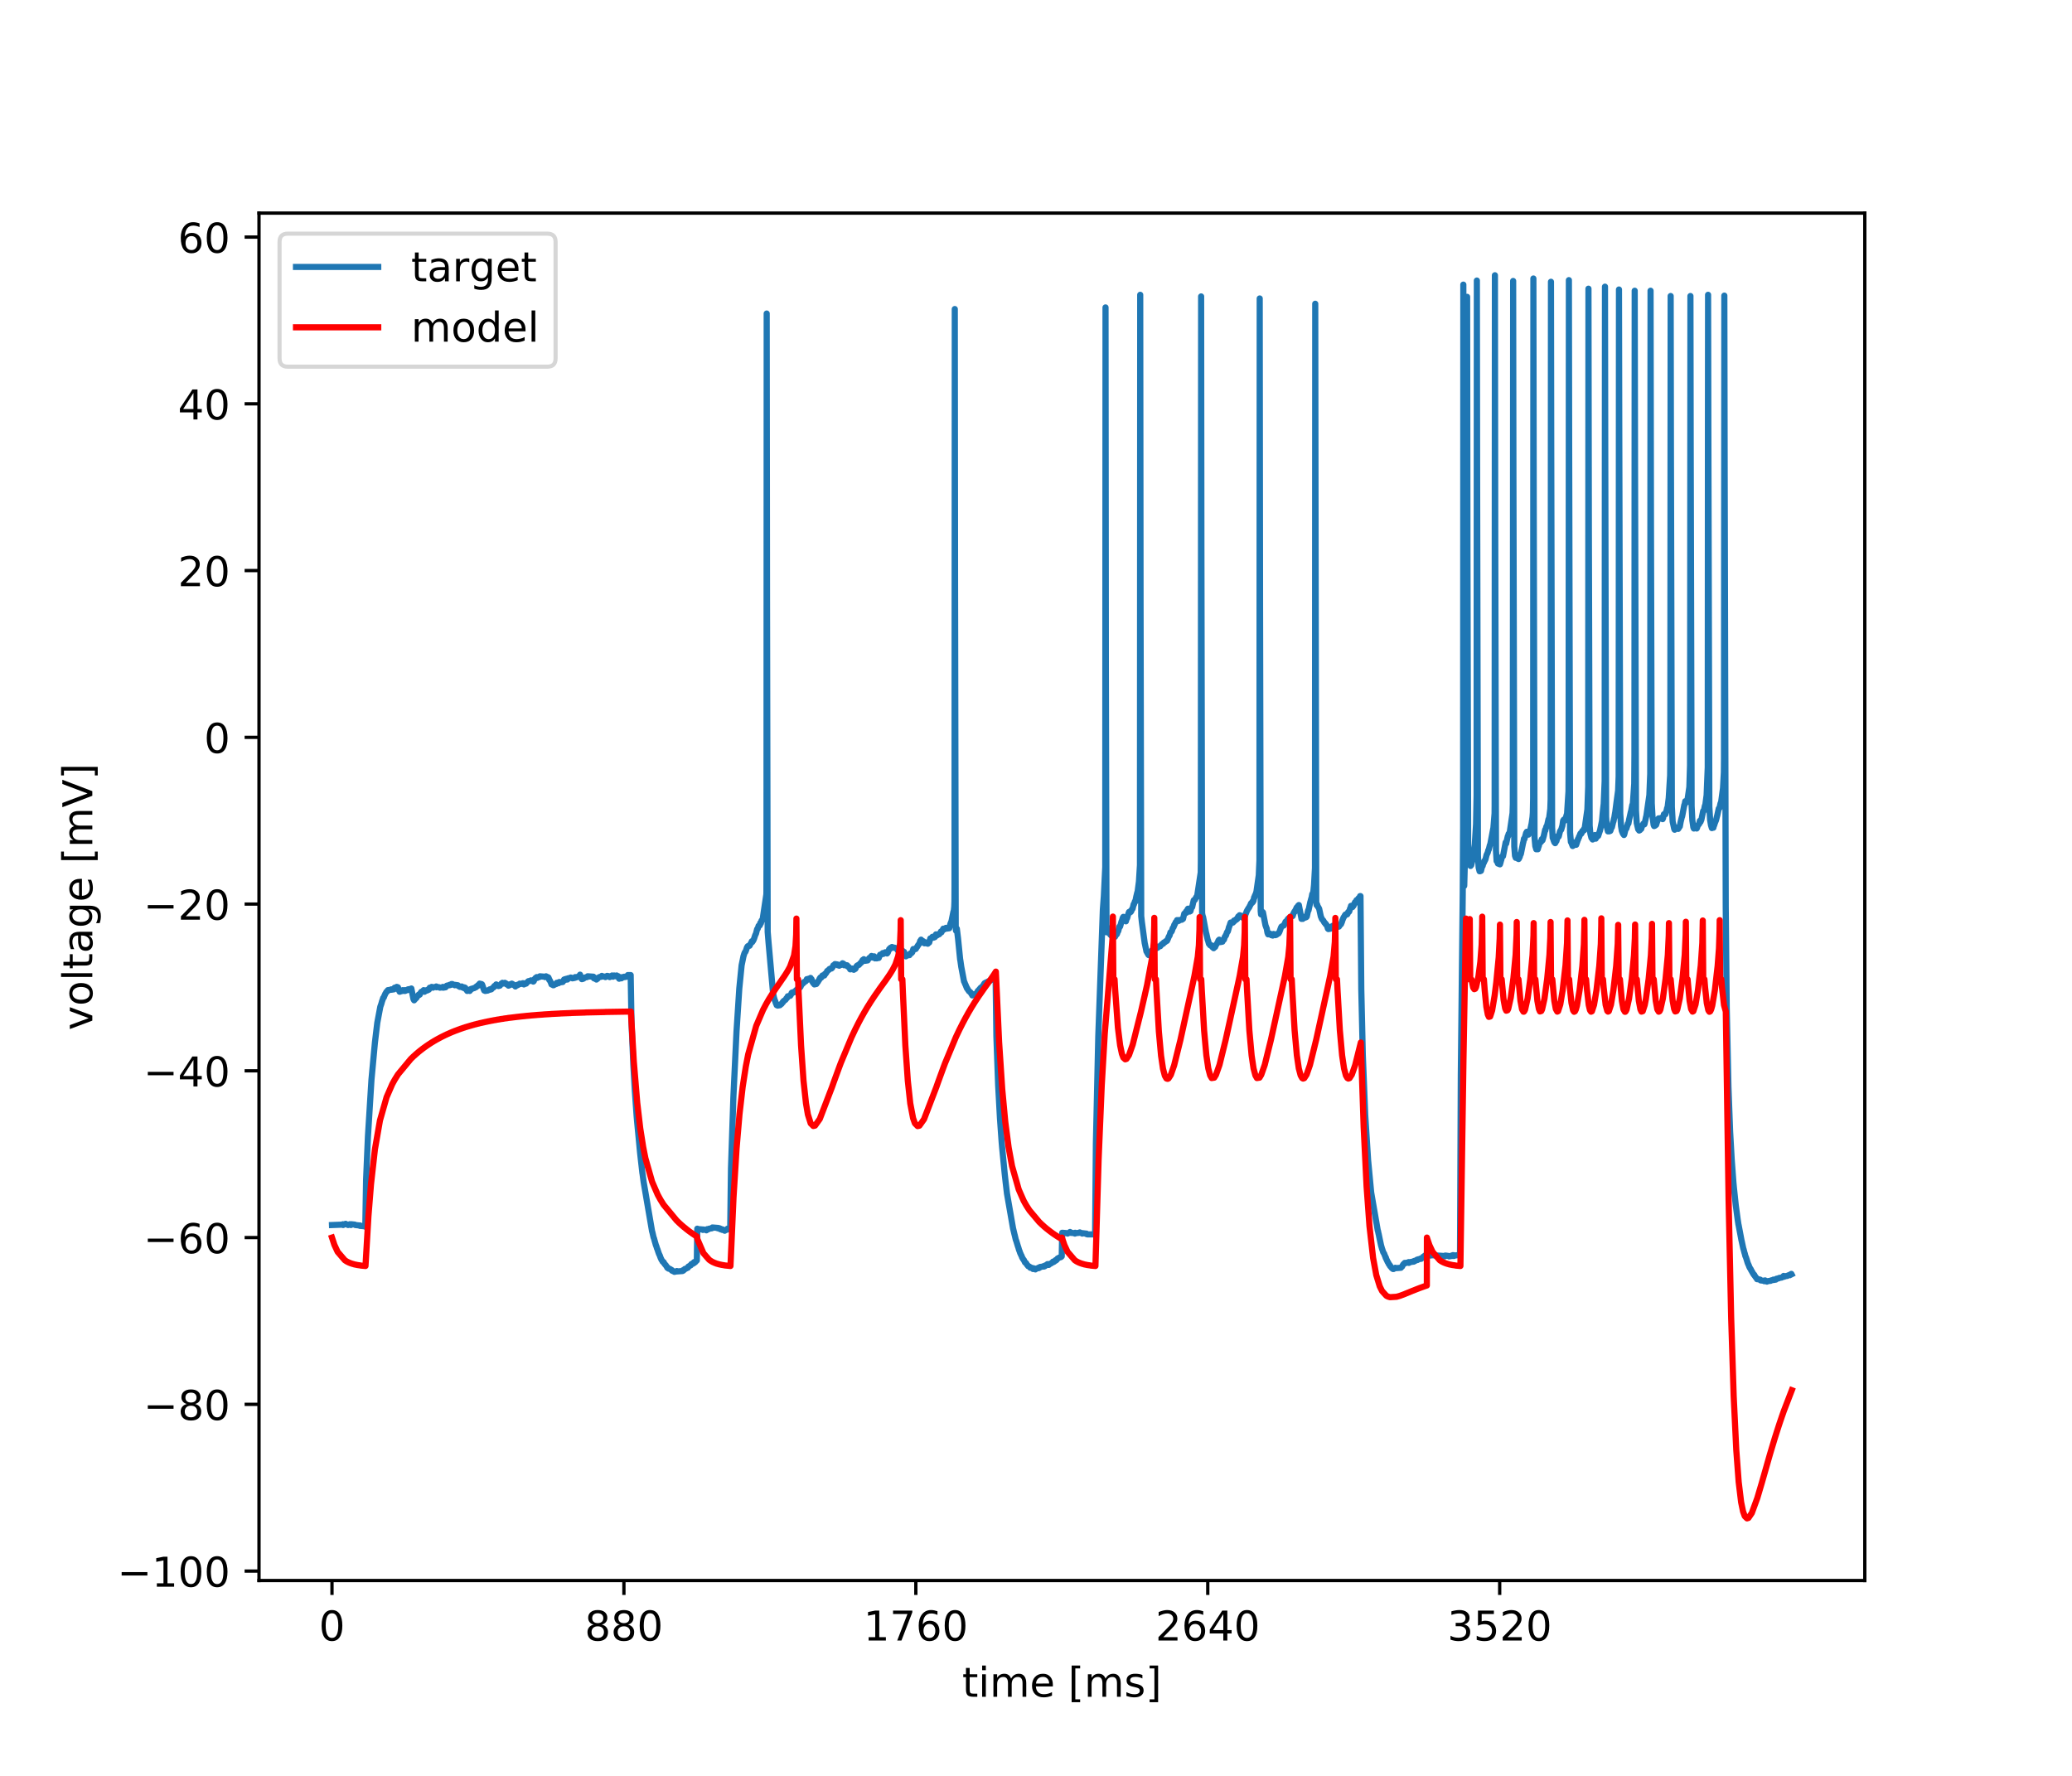 <?xml version="1.0" encoding="utf-8" standalone="no"?>
<!DOCTYPE svg PUBLIC "-//W3C//DTD SVG 1.1//EN"
  "http://www.w3.org/Graphics/SVG/1.1/DTD/svg11.dtd">
<!-- Created with matplotlib (https://matplotlib.org/) -->
<svg height="432pt" version="1.1" viewBox="0 0 504 432" width="504pt" xmlns="http://www.w3.org/2000/svg" xmlns:xlink="http://www.w3.org/1999/xlink">
 <defs>
  <style type="text/css">
*{stroke-linecap:butt;stroke-linejoin:round;}
  </style>
 </defs>
 <g id="figure_1">
  <g id="patch_1">
   <path d="M 0 432 
L 504 432 
L 504 0 
L 0 0 
z
" style="fill:#ffffff;"/>
  </g>
  <g id="axes_1">
   <g id="patch_2">
    <path d="M 63 384.48 
L 453.6 384.48 
L 453.6 51.84 
L 63 51.84 
z
" style="fill:#ffffff;"/>
   </g>
   <g id="matplotlib.axis_1">
    <g id="xtick_1">
     <g id="line2d_1">
      <defs>
       <path d="M 0 0 
L 0 3.5 
" id="mea47a40c33" style="stroke:#000000;stroke-width:0.8;"/>
      </defs>
      <g>
       <use style="stroke:#000000;stroke-width:0.8;" x="80.755" xlink:href="#mea47a40c33" y="384.48"/>
      </g>
     </g>
     <g id="text_1">
      <!-- 0 -->
      <defs>
       <path d="M 31.781 66.406 
Q 24.172 66.406 20.328 58.906 
Q 16.5 51.422 16.5 36.375 
Q 16.5 21.391 20.328 13.891 
Q 24.172 6.391 31.781 6.391 
Q 39.453 6.391 43.281 13.891 
Q 47.125 21.391 47.125 36.375 
Q 47.125 51.422 43.281 58.906 
Q 39.453 66.406 31.781 66.406 
z
M 31.781 74.219 
Q 44.047 74.219 50.516 64.516 
Q 56.984 54.828 56.984 36.375 
Q 56.984 17.969 50.516 8.266 
Q 44.047 -1.422 31.781 -1.422 
Q 19.531 -1.422 13.062 8.266 
Q 6.594 17.969 6.594 36.375 
Q 6.594 54.828 13.062 64.516 
Q 19.531 74.219 31.781 74.219 
z
" id="DejaVuSans-48"/>
      </defs>
      <g transform="translate(77.573 399.078)scale(0.1 -0.1)">
       <use xlink:href="#DejaVuSans-48"/>
      </g>
     </g>
    </g>
    <g id="xtick_2">
     <g id="line2d_2">
      <g>
       <use style="stroke:#000000;stroke-width:0.8;" x="151.763" xlink:href="#mea47a40c33" y="384.48"/>
      </g>
     </g>
     <g id="text_2">
      <!-- 880 -->
      <defs>
       <path d="M 31.781 34.625 
Q 24.75 34.625 20.719 30.859 
Q 16.703 27.094 16.703 20.516 
Q 16.703 13.922 20.719 10.156 
Q 24.75 6.391 31.781 6.391 
Q 38.812 6.391 42.859 10.172 
Q 46.922 13.969 46.922 20.516 
Q 46.922 27.094 42.891 30.859 
Q 38.875 34.625 31.781 34.625 
z
M 21.922 38.812 
Q 15.578 40.375 12.031 44.719 
Q 8.5 49.078 8.5 55.328 
Q 8.5 64.062 14.719 69.141 
Q 20.953 74.219 31.781 74.219 
Q 42.672 74.219 48.875 69.141 
Q 55.078 64.062 55.078 55.328 
Q 55.078 49.078 51.531 44.719 
Q 48 40.375 41.703 38.812 
Q 48.828 37.156 52.797 32.312 
Q 56.781 27.484 56.781 20.516 
Q 56.781 9.906 50.312 4.234 
Q 43.844 -1.422 31.781 -1.422 
Q 19.734 -1.422 13.25 4.234 
Q 6.781 9.906 6.781 20.516 
Q 6.781 27.484 10.781 32.312 
Q 14.797 37.156 21.922 38.812 
z
M 18.312 54.391 
Q 18.312 48.734 21.844 45.562 
Q 25.391 42.391 31.781 42.391 
Q 38.141 42.391 41.719 45.562 
Q 45.312 48.734 45.312 54.391 
Q 45.312 60.062 41.719 63.234 
Q 38.141 66.406 31.781 66.406 
Q 25.391 66.406 21.844 63.234 
Q 18.312 60.062 18.312 54.391 
z
" id="DejaVuSans-56"/>
      </defs>
      <g transform="translate(142.219 399.078)scale(0.1 -0.1)">
       <use xlink:href="#DejaVuSans-56"/>
       <use x="63.623" xlink:href="#DejaVuSans-56"/>
       <use x="127.246" xlink:href="#DejaVuSans-48"/>
      </g>
     </g>
    </g>
    <g id="xtick_3">
     <g id="line2d_3">
      <g>
       <use style="stroke:#000000;stroke-width:0.8;" x="222.772" xlink:href="#mea47a40c33" y="384.48"/>
      </g>
     </g>
     <g id="text_3">
      <!-- 1760 -->
      <defs>
       <path d="M 12.406 8.297 
L 28.516 8.297 
L 28.516 63.922 
L 10.984 60.406 
L 10.984 69.391 
L 28.422 72.906 
L 38.281 72.906 
L 38.281 8.297 
L 54.391 8.297 
L 54.391 0 
L 12.406 0 
z
" id="DejaVuSans-49"/>
       <path d="M 8.203 72.906 
L 55.078 72.906 
L 55.078 68.703 
L 28.609 0 
L 18.312 0 
L 43.219 64.594 
L 8.203 64.594 
z
" id="DejaVuSans-55"/>
       <path d="M 33.016 40.375 
Q 26.375 40.375 22.484 35.828 
Q 18.609 31.297 18.609 23.391 
Q 18.609 15.531 22.484 10.953 
Q 26.375 6.391 33.016 6.391 
Q 39.656 6.391 43.531 10.953 
Q 47.406 15.531 47.406 23.391 
Q 47.406 31.297 43.531 35.828 
Q 39.656 40.375 33.016 40.375 
z
M 52.594 71.297 
L 52.594 62.312 
Q 48.875 64.062 45.094 64.984 
Q 41.312 65.922 37.594 65.922 
Q 27.828 65.922 22.672 59.328 
Q 17.531 52.734 16.797 39.406 
Q 19.672 43.656 24.016 45.922 
Q 28.375 48.188 33.594 48.188 
Q 44.578 48.188 50.953 41.516 
Q 57.328 34.859 57.328 23.391 
Q 57.328 12.156 50.688 5.359 
Q 44.047 -1.422 33.016 -1.422 
Q 20.359 -1.422 13.672 8.266 
Q 6.984 17.969 6.984 36.375 
Q 6.984 53.656 15.188 63.938 
Q 23.391 74.219 37.203 74.219 
Q 40.922 74.219 44.703 73.484 
Q 48.484 72.75 52.594 71.297 
z
" id="DejaVuSans-54"/>
      </defs>
      <g transform="translate(210.047 399.078)scale(0.1 -0.1)">
       <use xlink:href="#DejaVuSans-49"/>
       <use x="63.623" xlink:href="#DejaVuSans-55"/>
       <use x="127.246" xlink:href="#DejaVuSans-54"/>
       <use x="190.869" xlink:href="#DejaVuSans-48"/>
      </g>
     </g>
    </g>
    <g id="xtick_4">
     <g id="line2d_4">
      <g>
       <use style="stroke:#000000;stroke-width:0.8;" x="293.78" xlink:href="#mea47a40c33" y="384.48"/>
      </g>
     </g>
     <g id="text_4">
      <!-- 2640 -->
      <defs>
       <path d="M 19.188 8.297 
L 53.609 8.297 
L 53.609 0 
L 7.328 0 
L 7.328 8.297 
Q 12.938 14.109 22.625 23.891 
Q 32.328 33.688 34.812 36.531 
Q 39.547 41.844 41.422 45.531 
Q 43.312 49.219 43.312 52.781 
Q 43.312 58.594 39.234 62.25 
Q 35.156 65.922 28.609 65.922 
Q 23.969 65.922 18.812 64.312 
Q 13.672 62.703 7.812 59.422 
L 7.812 69.391 
Q 13.766 71.781 18.938 73 
Q 24.125 74.219 28.422 74.219 
Q 39.75 74.219 46.484 68.547 
Q 53.219 62.891 53.219 53.422 
Q 53.219 48.922 51.531 44.891 
Q 49.859 40.875 45.406 35.406 
Q 44.188 33.984 37.641 27.219 
Q 31.109 20.453 19.188 8.297 
z
" id="DejaVuSans-50"/>
       <path d="M 37.797 64.312 
L 12.891 25.391 
L 37.797 25.391 
z
M 35.203 72.906 
L 47.609 72.906 
L 47.609 25.391 
L 58.016 25.391 
L 58.016 17.188 
L 47.609 17.188 
L 47.609 0 
L 37.797 0 
L 37.797 17.188 
L 4.891 17.188 
L 4.891 26.703 
z
" id="DejaVuSans-52"/>
      </defs>
      <g transform="translate(281.055 399.078)scale(0.1 -0.1)">
       <use xlink:href="#DejaVuSans-50"/>
       <use x="63.623" xlink:href="#DejaVuSans-54"/>
       <use x="127.246" xlink:href="#DejaVuSans-52"/>
       <use x="190.869" xlink:href="#DejaVuSans-48"/>
      </g>
     </g>
    </g>
    <g id="xtick_5">
     <g id="line2d_5">
      <g>
       <use style="stroke:#000000;stroke-width:0.8;" x="364.789" xlink:href="#mea47a40c33" y="384.48"/>
      </g>
     </g>
     <g id="text_5">
      <!-- 3520 -->
      <defs>
       <path d="M 40.578 39.312 
Q 47.656 37.797 51.625 33 
Q 55.609 28.219 55.609 21.188 
Q 55.609 10.406 48.188 4.484 
Q 40.766 -1.422 27.094 -1.422 
Q 22.516 -1.422 17.656 -0.516 
Q 12.797 0.391 7.625 2.203 
L 7.625 11.719 
Q 11.719 9.328 16.594 8.109 
Q 21.484 6.891 26.812 6.891 
Q 36.078 6.891 40.938 10.547 
Q 45.797 14.203 45.797 21.188 
Q 45.797 27.641 41.281 31.266 
Q 36.766 34.906 28.719 34.906 
L 20.219 34.906 
L 20.219 43.016 
L 29.109 43.016 
Q 36.375 43.016 40.234 45.922 
Q 44.094 48.828 44.094 54.297 
Q 44.094 59.906 40.109 62.906 
Q 36.141 65.922 28.719 65.922 
Q 24.656 65.922 20.016 65.031 
Q 15.375 64.156 9.812 62.312 
L 9.812 71.094 
Q 15.438 72.656 20.344 73.438 
Q 25.25 74.219 29.594 74.219 
Q 40.828 74.219 47.359 69.109 
Q 53.906 64.016 53.906 55.328 
Q 53.906 49.266 50.438 45.094 
Q 46.969 40.922 40.578 39.312 
z
" id="DejaVuSans-51"/>
       <path d="M 10.797 72.906 
L 49.516 72.906 
L 49.516 64.594 
L 19.828 64.594 
L 19.828 46.734 
Q 21.969 47.469 24.109 47.828 
Q 26.266 48.188 28.422 48.188 
Q 40.625 48.188 47.75 41.5 
Q 54.891 34.812 54.891 23.391 
Q 54.891 11.625 47.562 5.094 
Q 40.234 -1.422 26.906 -1.422 
Q 22.312 -1.422 17.547 -0.641 
Q 12.797 0.141 7.719 1.703 
L 7.719 11.625 
Q 12.109 9.234 16.797 8.062 
Q 21.484 6.891 26.703 6.891 
Q 35.156 6.891 40.078 11.328 
Q 45.016 15.766 45.016 23.391 
Q 45.016 31 40.078 35.438 
Q 35.156 39.891 26.703 39.891 
Q 22.75 39.891 18.812 39.016 
Q 14.891 38.141 10.797 36.281 
z
" id="DejaVuSans-53"/>
      </defs>
      <g transform="translate(352.064 399.078)scale(0.1 -0.1)">
       <use xlink:href="#DejaVuSans-51"/>
       <use x="63.623" xlink:href="#DejaVuSans-53"/>
       <use x="127.246" xlink:href="#DejaVuSans-50"/>
       <use x="190.869" xlink:href="#DejaVuSans-48"/>
      </g>
     </g>
    </g>
    <g id="text_6">
     <!-- time [ms] -->
     <defs>
      <path d="M 18.312 70.219 
L 18.312 54.688 
L 36.812 54.688 
L 36.812 47.703 
L 18.312 47.703 
L 18.312 18.016 
Q 18.312 11.328 20.141 9.422 
Q 21.969 7.516 27.594 7.516 
L 36.812 7.516 
L 36.812 0 
L 27.594 0 
Q 17.188 0 13.234 3.875 
Q 9.281 7.766 9.281 18.016 
L 9.281 47.703 
L 2.688 47.703 
L 2.688 54.688 
L 9.281 54.688 
L 9.281 70.219 
z
" id="DejaVuSans-116"/>
      <path d="M 9.422 54.688 
L 18.406 54.688 
L 18.406 0 
L 9.422 0 
z
M 9.422 75.984 
L 18.406 75.984 
L 18.406 64.594 
L 9.422 64.594 
z
" id="DejaVuSans-105"/>
      <path d="M 52 44.188 
Q 55.375 50.25 60.062 53.125 
Q 64.75 56 71.094 56 
Q 79.641 56 84.281 50.016 
Q 88.922 44.047 88.922 33.016 
L 88.922 0 
L 79.891 0 
L 79.891 32.719 
Q 79.891 40.578 77.094 44.375 
Q 74.312 48.188 68.609 48.188 
Q 61.625 48.188 57.562 43.547 
Q 53.516 38.922 53.516 30.906 
L 53.516 0 
L 44.484 0 
L 44.484 32.719 
Q 44.484 40.625 41.703 44.406 
Q 38.922 48.188 33.109 48.188 
Q 26.219 48.188 22.156 43.531 
Q 18.109 38.875 18.109 30.906 
L 18.109 0 
L 9.078 0 
L 9.078 54.688 
L 18.109 54.688 
L 18.109 46.188 
Q 21.188 51.219 25.484 53.609 
Q 29.781 56 35.688 56 
Q 41.656 56 45.828 52.969 
Q 50 49.953 52 44.188 
z
" id="DejaVuSans-109"/>
      <path d="M 56.203 29.594 
L 56.203 25.203 
L 14.891 25.203 
Q 15.484 15.922 20.484 11.062 
Q 25.484 6.203 34.422 6.203 
Q 39.594 6.203 44.453 7.469 
Q 49.312 8.734 54.109 11.281 
L 54.109 2.781 
Q 49.266 0.734 44.188 -0.344 
Q 39.109 -1.422 33.891 -1.422 
Q 20.797 -1.422 13.156 6.188 
Q 5.516 13.812 5.516 26.812 
Q 5.516 40.234 12.766 48.109 
Q 20.016 56 32.328 56 
Q 43.359 56 49.781 48.891 
Q 56.203 41.797 56.203 29.594 
z
M 47.219 32.234 
Q 47.125 39.594 43.094 43.984 
Q 39.062 48.391 32.422 48.391 
Q 24.906 48.391 20.391 44.141 
Q 15.875 39.891 15.188 32.172 
z
" id="DejaVuSans-101"/>
      <path id="DejaVuSans-32"/>
      <path d="M 8.594 75.984 
L 29.297 75.984 
L 29.297 69 
L 17.578 69 
L 17.578 -6.203 
L 29.297 -6.203 
L 29.297 -13.188 
L 8.594 -13.188 
z
" id="DejaVuSans-91"/>
      <path d="M 44.281 53.078 
L 44.281 44.578 
Q 40.484 46.531 36.375 47.5 
Q 32.281 48.484 27.875 48.484 
Q 21.188 48.484 17.844 46.438 
Q 14.5 44.391 14.5 40.281 
Q 14.5 37.156 16.891 35.375 
Q 19.281 33.594 26.516 31.984 
L 29.594 31.297 
Q 39.156 29.25 43.188 25.516 
Q 47.219 21.781 47.219 15.094 
Q 47.219 7.469 41.188 3.016 
Q 35.156 -1.422 24.609 -1.422 
Q 20.219 -1.422 15.453 -0.562 
Q 10.688 0.297 5.422 2 
L 5.422 11.281 
Q 10.406 8.688 15.234 7.391 
Q 20.062 6.109 24.812 6.109 
Q 31.156 6.109 34.562 8.281 
Q 37.984 10.453 37.984 14.406 
Q 37.984 18.062 35.516 20.016 
Q 33.062 21.969 24.703 23.781 
L 21.578 24.516 
Q 13.234 26.266 9.516 29.906 
Q 5.812 33.547 5.812 39.891 
Q 5.812 47.609 11.281 51.797 
Q 16.75 56 26.812 56 
Q 31.781 56 36.172 55.266 
Q 40.578 54.547 44.281 53.078 
z
" id="DejaVuSans-115"/>
      <path d="M 30.422 75.984 
L 30.422 -13.188 
L 9.719 -13.188 
L 9.719 -6.203 
L 21.391 -6.203 
L 21.391 69 
L 9.719 69 
L 9.719 75.984 
z
" id="DejaVuSans-93"/>
     </defs>
     <g transform="translate(234.038 412.757)scale(0.1 -0.1)">
      <use xlink:href="#DejaVuSans-116"/>
      <use x="39.209" xlink:href="#DejaVuSans-105"/>
      <use x="66.992" xlink:href="#DejaVuSans-109"/>
      <use x="164.404" xlink:href="#DejaVuSans-101"/>
      <use x="225.928" xlink:href="#DejaVuSans-32"/>
      <use x="257.715" xlink:href="#DejaVuSans-91"/>
      <use x="296.729" xlink:href="#DejaVuSans-109"/>
      <use x="394.141" xlink:href="#DejaVuSans-115"/>
      <use x="446.24" xlink:href="#DejaVuSans-93"/>
     </g>
    </g>
   </g>
   <g id="matplotlib.axis_2">
    <g id="ytick_1">
     <g id="line2d_6">
      <defs>
       <path d="M 0 0 
L -3.5 0 
" id="me8fc611767" style="stroke:#000000;stroke-width:0.8;"/>
      </defs>
      <g>
       <use style="stroke:#000000;stroke-width:0.8;" x="63" xlink:href="#me8fc611767" y="382.178"/>
      </g>
     </g>
     <g id="text_7">
      <!-- −100 -->
      <defs>
       <path d="M 10.594 35.5 
L 73.188 35.5 
L 73.188 27.203 
L 10.594 27.203 
z
" id="DejaVuSans-8722"/>
      </defs>
      <g transform="translate(28.533 385.977)scale(0.1 -0.1)">
       <use xlink:href="#DejaVuSans-8722"/>
       <use x="83.789" xlink:href="#DejaVuSans-49"/>
       <use x="147.412" xlink:href="#DejaVuSans-48"/>
       <use x="211.035" xlink:href="#DejaVuSans-48"/>
      </g>
     </g>
    </g>
    <g id="ytick_2">
     <g id="line2d_7">
      <g>
       <use style="stroke:#000000;stroke-width:0.8;" x="63" xlink:href="#me8fc611767" y="341.615"/>
      </g>
     </g>
     <g id="text_8">
      <!-- −80 -->
      <g transform="translate(34.895 345.414)scale(0.1 -0.1)">
       <use xlink:href="#DejaVuSans-8722"/>
       <use x="83.789" xlink:href="#DejaVuSans-56"/>
       <use x="147.412" xlink:href="#DejaVuSans-48"/>
      </g>
     </g>
    </g>
    <g id="ytick_3">
     <g id="line2d_8">
      <g>
       <use style="stroke:#000000;stroke-width:0.8;" x="63" xlink:href="#me8fc611767" y="301.051"/>
      </g>
     </g>
     <g id="text_9">
      <!-- −60 -->
      <g transform="translate(34.895 304.85)scale(0.1 -0.1)">
       <use xlink:href="#DejaVuSans-8722"/>
       <use x="83.789" xlink:href="#DejaVuSans-54"/>
       <use x="147.412" xlink:href="#DejaVuSans-48"/>
      </g>
     </g>
    </g>
    <g id="ytick_4">
     <g id="line2d_9">
      <g>
       <use style="stroke:#000000;stroke-width:0.8;" x="63" xlink:href="#me8fc611767" y="260.488"/>
      </g>
     </g>
     <g id="text_10">
      <!-- −40 -->
      <g transform="translate(34.895 264.287)scale(0.1 -0.1)">
       <use xlink:href="#DejaVuSans-8722"/>
       <use x="83.789" xlink:href="#DejaVuSans-52"/>
       <use x="147.412" xlink:href="#DejaVuSans-48"/>
      </g>
     </g>
    </g>
    <g id="ytick_5">
     <g id="line2d_10">
      <g>
       <use style="stroke:#000000;stroke-width:0.8;" x="63" xlink:href="#me8fc611767" y="219.924"/>
      </g>
     </g>
     <g id="text_11">
      <!-- −20 -->
      <g transform="translate(34.895 223.724)scale(0.1 -0.1)">
       <use xlink:href="#DejaVuSans-8722"/>
       <use x="83.789" xlink:href="#DejaVuSans-50"/>
       <use x="147.412" xlink:href="#DejaVuSans-48"/>
      </g>
     </g>
    </g>
    <g id="ytick_6">
     <g id="line2d_11">
      <g>
       <use style="stroke:#000000;stroke-width:0.8;" x="63" xlink:href="#me8fc611767" y="179.361"/>
      </g>
     </g>
     <g id="text_12">
      <!-- 0 -->
      <g transform="translate(49.638 183.16)scale(0.1 -0.1)">
       <use xlink:href="#DejaVuSans-48"/>
      </g>
     </g>
    </g>
    <g id="ytick_7">
     <g id="line2d_12">
      <g>
       <use style="stroke:#000000;stroke-width:0.8;" x="63" xlink:href="#me8fc611767" y="138.798"/>
      </g>
     </g>
     <g id="text_13">
      <!-- 20 -->
      <g transform="translate(43.275 142.597)scale(0.1 -0.1)">
       <use xlink:href="#DejaVuSans-50"/>
       <use x="63.623" xlink:href="#DejaVuSans-48"/>
      </g>
     </g>
    </g>
    <g id="ytick_8">
     <g id="line2d_13">
      <g>
       <use style="stroke:#000000;stroke-width:0.8;" x="63" xlink:href="#me8fc611767" y="98.234"/>
      </g>
     </g>
     <g id="text_14">
      <!-- 40 -->
      <g transform="translate(43.275 102.033)scale(0.1 -0.1)">
       <use xlink:href="#DejaVuSans-52"/>
       <use x="63.623" xlink:href="#DejaVuSans-48"/>
      </g>
     </g>
    </g>
    <g id="ytick_9">
     <g id="line2d_14">
      <g>
       <use style="stroke:#000000;stroke-width:0.8;" x="63" xlink:href="#me8fc611767" y="57.671"/>
      </g>
     </g>
     <g id="text_15">
      <!-- 60 -->
      <g transform="translate(43.275 61.47)scale(0.1 -0.1)">
       <use xlink:href="#DejaVuSans-54"/>
       <use x="63.623" xlink:href="#DejaVuSans-48"/>
      </g>
     </g>
    </g>
    <g id="text_16">
     <!-- voltage [mV] -->
     <defs>
      <path d="M 2.984 54.688 
L 12.5 54.688 
L 29.594 8.797 
L 46.688 54.688 
L 56.203 54.688 
L 35.688 0 
L 23.484 0 
z
" id="DejaVuSans-118"/>
      <path d="M 30.609 48.391 
Q 23.391 48.391 19.188 42.75 
Q 14.984 37.109 14.984 27.297 
Q 14.984 17.484 19.156 11.844 
Q 23.344 6.203 30.609 6.203 
Q 37.797 6.203 41.984 11.859 
Q 46.188 17.531 46.188 27.297 
Q 46.188 37.016 41.984 42.703 
Q 37.797 48.391 30.609 48.391 
z
M 30.609 56 
Q 42.328 56 49.016 48.375 
Q 55.719 40.766 55.719 27.297 
Q 55.719 13.875 49.016 6.219 
Q 42.328 -1.422 30.609 -1.422 
Q 18.844 -1.422 12.172 6.219 
Q 5.516 13.875 5.516 27.297 
Q 5.516 40.766 12.172 48.375 
Q 18.844 56 30.609 56 
z
" id="DejaVuSans-111"/>
      <path d="M 9.422 75.984 
L 18.406 75.984 
L 18.406 0 
L 9.422 0 
z
" id="DejaVuSans-108"/>
      <path d="M 34.281 27.484 
Q 23.391 27.484 19.188 25 
Q 14.984 22.516 14.984 16.5 
Q 14.984 11.719 18.141 8.906 
Q 21.297 6.109 26.703 6.109 
Q 34.188 6.109 38.703 11.406 
Q 43.219 16.703 43.219 25.484 
L 43.219 27.484 
z
M 52.203 31.203 
L 52.203 0 
L 43.219 0 
L 43.219 8.297 
Q 40.141 3.328 35.547 0.953 
Q 30.953 -1.422 24.312 -1.422 
Q 15.922 -1.422 10.953 3.297 
Q 6 8.016 6 15.922 
Q 6 25.141 12.172 29.828 
Q 18.359 34.516 30.609 34.516 
L 43.219 34.516 
L 43.219 35.406 
Q 43.219 41.609 39.141 45 
Q 35.062 48.391 27.688 48.391 
Q 23 48.391 18.547 47.266 
Q 14.109 46.141 10.016 43.891 
L 10.016 52.203 
Q 14.938 54.109 19.578 55.047 
Q 24.219 56 28.609 56 
Q 40.484 56 46.344 49.844 
Q 52.203 43.703 52.203 31.203 
z
" id="DejaVuSans-97"/>
      <path d="M 45.406 27.984 
Q 45.406 37.75 41.375 43.109 
Q 37.359 48.484 30.078 48.484 
Q 22.859 48.484 18.828 43.109 
Q 14.797 37.75 14.797 27.984 
Q 14.797 18.266 18.828 12.891 
Q 22.859 7.516 30.078 7.516 
Q 37.359 7.516 41.375 12.891 
Q 45.406 18.266 45.406 27.984 
z
M 54.391 6.781 
Q 54.391 -7.172 48.188 -13.984 
Q 42 -20.797 29.203 -20.797 
Q 24.469 -20.797 20.266 -20.094 
Q 16.062 -19.391 12.109 -17.922 
L 12.109 -9.188 
Q 16.062 -11.328 19.922 -12.344 
Q 23.781 -13.375 27.781 -13.375 
Q 36.625 -13.375 41.016 -8.766 
Q 45.406 -4.156 45.406 5.172 
L 45.406 9.625 
Q 42.625 4.781 38.281 2.391 
Q 33.938 0 27.875 0 
Q 17.828 0 11.672 7.656 
Q 5.516 15.328 5.516 27.984 
Q 5.516 40.672 11.672 48.328 
Q 17.828 56 27.875 56 
Q 33.938 56 38.281 53.609 
Q 42.625 51.219 45.406 46.391 
L 45.406 54.688 
L 54.391 54.688 
z
" id="DejaVuSans-103"/>
      <path d="M 28.609 0 
L 0.781 72.906 
L 11.078 72.906 
L 34.188 11.531 
L 57.328 72.906 
L 67.578 72.906 
L 39.797 0 
z
" id="DejaVuSans-86"/>
     </defs>
     <g transform="translate(22.453 250.624)rotate(-90)scale(0.1 -0.1)">
      <use xlink:href="#DejaVuSans-118"/>
      <use x="59.18" xlink:href="#DejaVuSans-111"/>
      <use x="120.361" xlink:href="#DejaVuSans-108"/>
      <use x="148.145" xlink:href="#DejaVuSans-116"/>
      <use x="187.354" xlink:href="#DejaVuSans-97"/>
      <use x="248.633" xlink:href="#DejaVuSans-103"/>
      <use x="312.109" xlink:href="#DejaVuSans-101"/>
      <use x="373.633" xlink:href="#DejaVuSans-32"/>
      <use x="405.42" xlink:href="#DejaVuSans-91"/>
      <use x="444.434" xlink:href="#DejaVuSans-109"/>
      <use x="541.846" xlink:href="#DejaVuSans-86"/>
      <use x="610.254" xlink:href="#DejaVuSans-93"/>
     </g>
    </g>
   </g>
   <g id="line2d_15">
    <path clip-path="url(#p0d9527fa09)" d="M 80.755 298.001 
L 83.385 297.902 
L 83.417 297.803 
L 83.466 298.001 
L 83.482 297.902 
L 83.966 297.803 
L 84.063 297.704 
L 84.176 297.803 
L 84.547 297.902 
L 84.66 298.001 
L 84.967 297.902 
L 85.08 297.803 
L 85.338 297.902 
L 85.354 298.001 
L 85.402 297.803 
L 85.419 297.803 
L 86.322 297.902 
L 86.435 298.001 
L 87.42 298.1 
L 87.533 298.199 
L 87.581 298.1 
L 87.629 298.199 
L 88.695 298.298 
L 88.808 298.397 
L 88.856 298.298 
L 89.05 287.009 
L 89.502 276.412 
L 90.357 262.647 
L 91.196 253.635 
L 91.454 251.456 
L 91.777 248.782 
L 92.503 244.92 
L 92.536 244.821 
L 92.713 244.326 
L 92.745 244.227 
L 92.971 243.435 
L 93.02 243.336 
L 93.213 242.741 
L 93.359 242.642 
L 93.536 242.147 
L 93.601 242.048 
L 93.762 241.652 
L 93.859 241.553 
L 94.004 241.256 
L 94.214 241.157 
L 94.359 240.86 
L 95.134 240.761 
L 95.182 240.662 
L 95.231 240.761 
L 95.844 240.662 
L 95.989 240.266 
L 96.054 240.365 
L 96.086 240.266 
L 96.393 240.167 
L 96.506 240.067 
L 96.796 240.167 
L 97.006 240.86 
L 97.07 240.959 
L 97.216 241.256 
L 97.393 241.157 
L 97.425 241.058 
L 97.49 241.157 
L 97.845 241.058 
L 97.974 240.86 
L 98.265 240.959 
L 98.297 241.058 
L 98.345 240.959 
L 98.458 240.86 
L 98.507 240.959 
L 98.539 241.058 
L 98.571 240.86 
L 98.603 240.959 
L 99.12 240.86 
L 99.249 240.662 
L 99.959 240.563 
L 100.056 240.464 
L 100.572 243.038 
L 100.621 243.137 
L 100.734 243.336 
L 100.863 243.137 
L 101.024 243.038 
L 101.153 242.84 
L 101.299 242.741 
L 101.444 242.444 
L 101.557 242.345 
L 101.686 242.147 
L 101.831 242.048 
L 101.847 241.949 
L 101.928 242.048 
L 102.106 241.949 
L 102.267 241.553 
L 102.364 241.454 
L 102.493 241.256 
L 102.993 241.157 
L 103.058 240.86 
L 103.106 240.959 
L 103.251 241.256 
L 103.38 241.058 
L 103.687 240.959 
L 103.784 240.86 
L 103.881 240.959 
L 103.994 240.86 
L 104.091 240.761 
L 104.187 240.662 
L 104.3 240.761 
L 104.381 240.662 
L 104.526 240.266 
L 104.575 240.365 
L 104.623 240.266 
L 104.897 240.167 
L 105.01 240.067 
L 105.236 240.167 
L 105.317 240.266 
L 105.333 240.167 
L 106.108 240.067 
L 106.124 239.968 
L 106.172 240.167 
L 106.205 240.067 
L 106.882 240.167 
L 106.995 240.266 
L 107.705 240.167 
L 107.738 240.067 
L 107.786 240.266 
L 108.383 240.167 
L 108.512 239.968 
L 108.577 239.869 
L 108.69 239.77 
L 109.255 239.671 
L 109.335 239.572 
L 109.352 239.671 
L 109.691 239.572 
L 109.82 239.374 
L 109.916 239.473 
L 110.013 239.374 
L 110.126 239.473 
L 110.53 239.572 
L 110.61 239.671 
L 110.627 239.572 
L 111.369 239.671 
L 111.498 239.869 
L 111.837 239.968 
L 111.853 240.067 
L 111.934 239.968 
L 112.256 240.067 
L 112.321 239.968 
L 112.369 240.167 
L 112.821 240.266 
L 112.837 240.365 
L 112.87 240.167 
L 112.902 240.167 
L 113.144 240.266 
L 113.289 240.563 
L 113.37 240.662 
L 113.499 240.86 
L 113.596 240.959 
L 113.644 241.058 
L 113.693 240.959 
L 113.79 240.86 
L 113.87 240.761 
L 113.886 240.86 
L 114.161 240.959 
L 114.258 241.058 
L 114.387 240.761 
L 114.419 240.86 
L 114.484 240.761 
L 114.58 240.563 
L 114.597 240.662 
L 114.806 240.563 
L 114.919 240.464 
L 115.355 240.365 
L 115.468 240.266 
L 115.759 240.167 
L 115.888 239.968 
L 116.162 239.869 
L 116.259 239.671 
L 116.275 239.77 
L 116.356 239.671 
L 116.469 239.572 
L 116.533 239.473 
L 116.662 239.275 
L 117.017 239.374 
L 117.033 239.473 
L 117.114 239.374 
L 117.259 239.473 
L 117.437 239.968 
L 117.469 240.067 
L 117.663 240.662 
L 117.711 240.761 
L 117.792 240.959 
L 117.824 240.86 
L 117.921 240.959 
L 118.034 241.058 
L 118.647 240.959 
L 118.76 240.86 
L 119.051 240.761 
L 119.131 240.662 
L 119.148 240.761 
L 119.519 240.662 
L 119.648 240.464 
L 119.809 240.365 
L 119.922 240.266 
L 120.1 240.167 
L 120.245 239.869 
L 120.439 239.77 
L 120.552 239.671 
L 120.665 239.572 
L 120.697 239.473 
L 120.745 239.671 
L 121.116 239.77 
L 121.229 239.869 
L 121.601 239.77 
L 121.73 239.572 
L 121.81 239.473 
L 121.939 239.275 
L 122.117 239.176 
L 122.214 239.077 
L 122.343 239.275 
L 122.779 239.176 
L 122.811 239.077 
L 122.875 239.176 
L 122.924 239.275 
L 122.972 239.176 
L 123.134 239.275 
L 123.263 239.473 
L 123.553 239.572 
L 123.682 239.77 
L 123.828 239.473 
L 123.924 239.572 
L 123.941 239.671 
L 124.005 239.473 
L 124.36 239.374 
L 124.473 239.275 
L 124.683 239.374 
L 124.812 239.572 
L 125.216 239.671 
L 125.329 239.869 
L 125.361 239.968 
L 125.441 239.77 
L 125.764 239.671 
L 125.78 239.572 
L 125.861 239.671 
L 126.039 239.572 
L 126.152 239.473 
L 126.329 239.374 
L 126.426 239.275 
L 126.539 239.374 
L 127.136 239.275 
L 127.152 239.176 
L 127.233 239.275 
L 127.249 239.374 
L 127.297 239.176 
L 127.314 239.176 
L 127.394 239.275 
L 127.443 239.473 
L 127.507 239.374 
L 127.523 239.275 
L 127.604 239.374 
L 127.975 239.275 
L 128.104 239.077 
L 128.217 238.978 
L 128.33 238.879 
L 128.411 238.78 
L 128.524 238.681 
L 129.089 238.582 
L 129.137 238.483 
L 129.186 238.582 
L 129.605 238.681 
L 129.718 238.78 
L 129.831 238.681 
L 130.009 238.186 
L 130.138 238.087 
L 130.267 237.889 
L 130.525 237.79 
L 130.541 237.691 
L 130.59 237.889 
L 130.622 237.79 
L 130.67 237.889 
L 130.719 237.79 
L 131.074 237.691 
L 131.138 237.592 
L 131.171 237.691 
L 131.203 237.592 
L 131.316 237.493 
L 132.478 237.592 
L 132.591 237.691 
L 132.768 237.592 
L 132.817 237.493 
L 132.865 237.592 
L 133.269 237.691 
L 133.382 237.79 
L 133.414 237.79 
L 133.559 238.285 
L 133.591 238.186 
L 133.607 238.384 
L 133.624 238.384 
L 133.737 238.483 
L 133.785 238.582 
L 133.93 238.879 
L 133.979 238.978 
L 134.156 239.473 
L 134.269 239.374 
L 134.431 239.473 
L 134.56 239.671 
L 134.624 239.572 
L 134.656 239.671 
L 134.818 239.572 
L 134.931 239.473 
L 135.302 239.374 
L 135.415 239.077 
L 135.431 239.176 
L 135.818 239.077 
L 135.835 238.978 
L 135.867 239.176 
L 135.915 239.077 
L 136.044 238.978 
L 136.06 238.879 
L 136.141 238.978 
L 136.884 238.879 
L 137.029 238.582 
L 137.158 238.483 
L 137.206 238.285 
L 137.255 238.483 
L 137.368 238.384 
L 137.432 238.186 
L 137.465 238.384 
L 137.69 238.285 
L 137.82 238.087 
L 137.916 238.186 
L 138.013 238.285 
L 138.158 237.988 
L 138.707 237.889 
L 138.82 237.79 
L 139.127 237.889 
L 139.24 237.988 
L 139.772 237.889 
L 139.901 237.691 
L 139.998 237.79 
L 140.095 237.691 
L 140.111 237.79 
L 140.192 237.691 
L 140.757 237.592 
L 140.886 237.394 
L 140.967 237.295 
L 141.096 237.097 
L 141.322 237.889 
L 141.402 237.988 
L 141.531 238.186 
L 141.903 238.087 
L 142.016 237.988 
L 142.145 237.889 
L 142.258 237.79 
L 142.806 237.691 
L 142.935 237.493 
L 144.339 237.592 
L 144.469 237.988 
L 144.485 237.889 
L 144.582 237.79 
L 144.727 238.087 
L 145.05 238.186 
L 145.082 238.285 
L 145.146 238.186 
L 145.34 238.087 
L 145.469 237.889 
L 145.647 237.79 
L 145.76 237.691 
L 146.308 237.592 
L 146.389 237.394 
L 146.421 237.493 
L 147.244 237.592 
L 147.26 237.691 
L 147.341 237.592 
L 147.551 237.493 
L 147.664 237.394 
L 148.18 237.493 
L 148.309 237.691 
L 148.374 237.592 
L 148.487 237.493 
L 148.874 237.394 
L 148.89 237.295 
L 148.971 237.394 
L 149.1 237.493 
L 149.116 237.592 
L 149.165 237.394 
L 149.197 237.493 
L 149.294 237.394 
L 149.407 237.295 
L 149.697 237.394 
L 149.81 237.493 
L 149.972 237.493 
L 150.004 237.295 
L 150.085 237.394 
L 150.407 237.493 
L 150.601 238.087 
L 150.746 237.79 
L 151.085 237.889 
L 151.15 237.988 
L 151.182 237.889 
L 151.36 237.79 
L 151.376 237.691 
L 151.456 237.79 
L 151.811 237.691 
L 151.844 237.592 
L 151.908 237.691 
L 152.425 237.592 
L 152.554 237.394 
L 152.651 237.295 
L 152.715 237.196 
L 152.747 237.295 
L 152.764 237.394 
L 152.812 237.196 
L 152.828 237.196 
L 153.409 237.196 
L 153.603 248.485 
L 154.055 258.983 
L 154.426 265.42 
L 154.862 271.56 
L 154.975 272.847 
L 155.685 280.274 
L 155.894 282.156 
L 156.266 285.424 
L 156.282 285.424 
L 156.556 287.504 
L 158.622 299.586 
L 158.67 299.685 
L 158.993 301.071 
L 159.058 301.17 
L 159.3 302.061 
L 159.332 302.16 
L 159.558 302.953 
L 159.622 303.052 
L 159.832 303.745 
L 159.897 303.844 
L 160.09 304.438 
L 160.123 304.537 
L 160.3 305.032 
L 160.349 305.131 
L 160.494 305.428 
L 160.526 305.527 
L 160.704 306.023 
L 160.768 306.122 
L 160.93 306.518 
L 161.043 306.617 
L 161.188 306.914 
L 161.414 307.013 
L 161.559 307.31 
L 161.64 307.409 
L 161.769 307.607 
L 161.898 307.706 
L 162.027 307.904 
L 162.092 308.003 
L 162.221 308.201 
L 162.285 308.3 
L 162.317 308.399 
L 162.382 308.3 
L 162.463 308.399 
L 162.592 308.597 
L 162.995 308.696 
L 163.108 308.796 
L 163.318 308.895 
L 163.431 309.093 
L 163.463 308.994 
L 163.528 309.093 
L 163.641 309.192 
L 163.931 309.291 
L 164.044 309.39 
L 164.545 309.291 
L 164.625 309.192 
L 164.641 309.291 
L 165.997 309.192 
L 166.126 308.994 
L 166.207 309.093 
L 166.223 308.994 
L 166.433 308.895 
L 166.562 308.696 
L 166.901 308.597 
L 167.014 308.498 
L 167.304 308.399 
L 167.449 308.102 
L 167.659 308.003 
L 167.772 307.904 
L 168.014 307.805 
L 168.16 307.508 
L 168.45 307.409 
L 168.563 307.31 
L 168.579 307.409 
L 168.628 307.211 
L 168.644 307.31 
L 168.757 307.211 
L 168.837 307.112 
L 168.853 307.013 
L 168.886 307.211 
L 168.934 307.112 
L 169.128 307.013 
L 169.257 306.815 
L 169.418 306.716 
L 169.499 306.617 
L 169.612 298.892 
L 169.709 298.991 
L 169.725 299.09 
L 169.806 298.991 
L 170.951 299.09 
L 170.968 299.189 
L 171.048 299.09 
L 171.791 299.189 
L 171.823 299.288 
L 171.887 299.189 
L 171.952 299.09 
L 172.049 298.991 
L 172.162 299.09 
L 172.388 298.991 
L 172.501 298.892 
L 173.162 298.793 
L 173.292 298.595 
L 174.518 298.694 
L 174.583 298.793 
L 174.615 298.694 
L 175.018 298.793 
L 175.147 298.991 
L 175.26 298.892 
L 175.39 298.991 
L 175.406 299.09 
L 175.486 298.991 
L 175.615 299.09 
L 175.712 299.189 
L 175.825 299.09 
L 175.938 299.189 
L 176.164 299.288 
L 176.277 299.387 
L 176.39 299.288 
L 176.664 299.189 
L 176.777 299.09 
L 176.939 298.991 
L 176.971 298.892 
L 177.019 299.09 
L 177.036 298.991 
L 177.617 298.991 
L 177.81 284.236 
L 178.391 266.905 
L 179.15 250.961 
L 179.828 240.464 
L 180.392 234.819 
L 180.86 232.541 
L 180.877 232.541 
L 181.022 232.046 
L 181.183 231.65 
L 181.312 231.551 
L 181.474 231.155 
L 181.506 231.056 
L 181.7 230.461 
L 181.764 230.362 
L 181.893 230.164 
L 182.329 230.065 
L 182.474 229.768 
L 182.506 229.669 
L 182.636 229.471 
L 182.716 229.372 
L 182.878 228.976 
L 182.926 229.075 
L 182.975 229.174 
L 183.023 229.075 
L 183.104 228.976 
L 183.233 228.778 
L 183.281 228.679 
L 183.443 228.283 
L 183.475 228.184 
L 183.668 227.589 
L 183.701 227.49 
L 183.846 227.193 
L 183.894 227.094 
L 184.169 226.005 
L 184.314 225.906 
L 184.524 225.213 
L 184.814 225.114 
L 184.927 224.52 
L 184.976 224.718 
L 185.072 224.619 
L 185.25 223.925 
L 185.266 224.024 
L 185.347 223.925 
L 185.492 223.628 
L 185.524 223.529 
L 186.412 217.587 
L 186.428 216.993 
L 186.444 210.853 
L 186.493 76.269 
L 186.573 146.681 
L 186.735 226.698 
L 186.945 229.273 
L 188.058 241.751 
L 188.074 241.751 
L 188.252 242.642 
L 188.462 243.336 
L 188.526 243.435 
L 188.72 244.029 
L 188.768 244.128 
L 188.93 244.524 
L 189.026 244.425 
L 189.155 244.623 
L 189.72 244.524 
L 189.849 244.326 
L 190.091 244.227 
L 190.221 244.029 
L 190.285 243.93 
L 190.414 243.732 
L 190.43 243.831 
L 190.495 243.633 
L 190.592 243.534 
L 190.705 243.435 
L 190.898 243.336 
L 191.011 243.237 
L 191.14 243.137 
L 191.286 242.84 
L 191.463 242.741 
L 191.625 242.345 
L 192.206 242.246 
L 192.335 242.048 
L 192.415 241.949 
L 192.545 241.553 
L 192.561 241.652 
L 192.609 241.553 
L 192.625 241.454 
L 192.706 241.553 
L 192.835 241.454 
L 192.9 241.355 
L 192.932 241.454 
L 193.238 241.355 
L 193.368 241.157 
L 193.513 241.058 
L 193.642 240.86 
L 193.916 240.761 
L 194.062 240.464 
L 194.449 240.365 
L 194.578 240.167 
L 194.723 240.067 
L 194.885 239.671 
L 194.981 239.572 
L 195.111 239.374 
L 195.272 239.275 
L 195.353 239.077 
L 195.385 239.176 
L 195.466 239.077 
L 195.595 238.879 
L 195.885 238.78 
L 195.998 238.681 
L 196.095 238.582 
L 196.256 238.186 
L 196.353 238.285 
L 196.45 238.186 
L 196.547 238.285 
L 196.676 238.087 
L 197.144 237.988 
L 197.16 237.889 
L 197.225 238.087 
L 197.402 238.186 
L 197.58 238.78 
L 197.628 238.681 
L 197.66 238.879 
L 197.725 238.978 
L 197.822 239.176 
L 197.838 239.077 
L 197.951 239.176 
L 198.096 239.473 
L 198.467 239.374 
L 198.483 239.275 
L 198.564 239.374 
L 198.645 239.275 
L 198.79 238.978 
L 198.935 238.879 
L 199.081 238.582 
L 199.193 238.483 
L 199.355 238.087 
L 199.419 237.988 
L 199.549 237.79 
L 199.662 237.889 
L 199.791 237.79 
L 199.92 237.592 
L 199.984 237.493 
L 200.049 237.295 
L 200.097 237.394 
L 200.517 237.295 
L 200.662 236.898 
L 200.71 236.998 
L 200.759 236.898 
L 200.872 236.799 
L 201.001 236.601 
L 201.066 236.502 
L 201.211 236.205 
L 201.372 236.106 
L 201.485 236.007 
L 201.647 235.908 
L 201.776 235.71 
L 202.131 235.611 
L 202.195 235.512 
L 202.227 235.611 
L 202.357 235.512 
L 202.486 235.314 
L 202.55 235.215 
L 202.712 234.819 
L 202.97 234.72 
L 203.099 234.522 
L 203.728 234.621 
L 203.793 234.819 
L 203.841 234.72 
L 204.083 234.819 
L 204.148 234.918 
L 204.18 234.819 
L 204.632 234.72 
L 204.729 234.522 
L 204.745 234.621 
L 204.81 234.522 
L 204.939 234.324 
L 205.019 234.423 
L 205.116 234.522 
L 205.165 234.423 
L 205.197 234.621 
L 205.213 234.522 
L 205.261 234.621 
L 205.358 234.819 
L 205.374 234.72 
L 206.052 234.819 
L 206.198 235.116 
L 206.456 235.215 
L 206.585 235.413 
L 206.666 235.512 
L 206.811 235.809 
L 207.343 235.71 
L 207.359 235.611 
L 207.44 235.71 
L 207.666 235.809 
L 207.682 235.908 
L 207.763 235.809 
L 208.021 235.71 
L 208.15 235.512 
L 208.199 235.413 
L 208.36 235.017 
L 208.473 234.918 
L 208.586 234.819 
L 208.925 234.72 
L 209.054 234.522 
L 209.215 234.423 
L 209.344 234.225 
L 209.538 234.126 
L 209.683 233.828 
L 209.716 233.729 
L 209.845 233.531 
L 210.055 233.432 
L 210.119 233.333 
L 210.151 233.432 
L 210.264 233.531 
L 210.393 233.729 
L 211.055 233.63 
L 211.2 233.333 
L 211.329 233.234 
L 211.459 233.036 
L 211.652 232.937 
L 211.749 232.838 
L 211.781 232.937 
L 211.83 232.739 
L 211.846 232.838 
L 211.991 232.541 
L 212.169 232.64 
L 212.314 232.937 
L 212.411 232.838 
L 212.475 232.64 
L 212.508 232.739 
L 212.556 232.838 
L 212.588 232.739 
L 212.637 232.64 
L 212.685 232.739 
L 212.846 233.135 
L 213.185 233.036 
L 213.218 232.937 
L 213.266 233.135 
L 213.557 233.036 
L 213.653 232.937 
L 213.75 233.036 
L 213.928 232.541 
L 214.025 232.442 
L 214.073 232.244 
L 214.138 232.343 
L 214.283 232.244 
L 214.396 232.145 
L 214.589 232.046 
L 214.719 231.848 
L 214.848 231.947 
L 214.88 232.046 
L 214.928 231.848 
L 215.203 231.749 
L 215.316 231.65 
L 215.493 231.749 
L 215.558 231.848 
L 215.59 231.749 
L 215.751 231.848 
L 215.768 231.947 
L 215.848 231.848 
L 215.945 231.749 
L 216.123 231.254 
L 216.187 231.155 
L 216.3 230.858 
L 216.316 230.957 
L 216.461 230.858 
L 216.607 230.56 
L 216.623 230.659 
L 216.704 230.56 
L 216.929 230.461 
L 216.978 230.362 
L 217.026 230.461 
L 217.042 230.56 
L 217.123 230.461 
L 217.704 230.56 
L 217.817 230.659 
L 218.204 230.659 
L 218.35 231.155 
L 218.656 231.056 
L 218.769 230.957 
L 218.963 231.056 
L 219.027 230.957 
L 219.076 231.155 
L 219.14 231.056 
L 219.173 231.155 
L 219.512 231.254 
L 219.641 231.452 
L 219.915 231.551 
L 220.125 232.244 
L 220.206 232.343 
L 220.351 232.64 
L 220.48 232.442 
L 221.125 232.343 
L 221.142 232.244 
L 221.222 232.343 
L 221.271 232.244 
L 221.416 231.947 
L 221.723 231.848 
L 221.852 231.65 
L 221.9 231.65 
L 222.029 231.254 
L 222.078 231.155 
L 222.158 230.858 
L 222.207 230.957 
L 222.739 230.858 
L 222.868 230.659 
L 222.917 230.56 
L 223.046 230.362 
L 223.143 230.263 
L 223.288 229.966 
L 223.385 229.867 
L 223.514 229.669 
L 223.627 229.57 
L 223.837 228.877 
L 223.982 228.778 
L 224.046 228.58 
L 224.095 228.679 
L 224.256 229.075 
L 224.321 228.976 
L 224.385 228.877 
L 224.418 228.976 
L 224.498 229.075 
L 224.514 229.174 
L 224.579 229.075 
L 224.595 228.976 
L 224.644 229.174 
L 224.66 229.174 
L 224.74 229.273 
L 224.87 229.471 
L 225.128 229.372 
L 225.241 229.273 
L 225.289 229.372 
L 225.305 229.471 
L 225.354 229.273 
L 225.37 229.273 
L 225.547 229.372 
L 225.676 229.57 
L 225.741 229.471 
L 225.854 229.372 
L 226.031 229.273 
L 226.29 228.283 
L 226.661 228.184 
L 226.806 227.887 
L 227.064 227.986 
L 227.097 228.085 
L 227.145 227.986 
L 227.258 227.788 
L 227.371 227.986 
L 227.548 227.49 
L 227.661 227.391 
L 227.678 227.292 
L 227.758 227.391 
L 227.855 227.589 
L 227.871 227.49 
L 228.049 227.391 
L 228.097 227.292 
L 228.146 227.391 
L 228.42 227.292 
L 228.533 227.193 
L 228.565 227.094 
L 228.694 226.896 
L 228.823 226.797 
L 228.872 226.599 
L 228.92 226.698 
L 229.001 226.797 
L 229.017 226.698 
L 229.098 226.599 
L 229.243 226.302 
L 229.308 226.203 
L 229.453 225.906 
L 229.63 226.005 
L 229.646 226.104 
L 229.711 225.906 
L 230.082 225.807 
L 230.098 225.708 
L 230.163 225.906 
L 230.905 225.807 
L 231.18 224.718 
L 231.228 224.619 
L 231.389 224.222 
L 231.438 224.123 
L 231.922 221.747 
L 232.003 221.648 
L 232.116 220.558 
L 232.164 219.271 
L 232.18 215.607 
L 232.245 75.18 
L 232.309 140.937 
L 232.471 225.609 
L 232.535 226.401 
L 232.6 226.203 
L 232.745 225.906 
L 233.035 228.283 
L 233.552 233.432 
L 233.584 233.531 
L 233.826 235.215 
L 234.504 238.78 
L 234.585 238.879 
L 234.762 239.374 
L 234.827 239.473 
L 234.988 239.869 
L 235.021 239.968 
L 235.182 240.365 
L 235.198 240.266 
L 235.23 240.464 
L 235.263 240.464 
L 235.359 240.563 
L 235.505 240.86 
L 235.601 240.959 
L 235.731 241.157 
L 235.908 241.256 
L 236.021 241.355 
L 236.118 241.454 
L 236.263 241.751 
L 236.279 241.652 
L 236.344 241.751 
L 236.505 242.147 
L 236.876 242.048 
L 237.006 241.85 
L 237.07 242.048 
L 237.118 241.949 
L 237.231 241.85 
L 237.393 241.751 
L 237.522 241.553 
L 237.683 241.454 
L 237.845 241.058 
L 237.958 240.959 
L 238.071 240.86 
L 238.167 240.761 
L 238.297 240.563 
L 238.474 240.464 
L 238.555 240.266 
L 238.587 240.365 
L 238.668 240.266 
L 238.781 240.167 
L 238.845 240.067 
L 238.942 239.968 
L 238.958 240.067 
L 239.023 239.869 
L 239.152 239.77 
L 239.297 239.473 
L 239.362 239.374 
L 239.491 239.176 
L 239.733 239.077 
L 239.846 238.978 
L 240.152 238.879 
L 240.265 238.78 
L 240.572 238.681 
L 240.685 238.582 
L 240.959 238.483 
L 241.089 238.285 
L 241.46 238.186 
L 241.589 237.988 
L 241.718 237.889 
L 241.847 237.691 
L 241.895 237.592 
L 242.008 237.493 
L 242.17 237.592 
L 242.363 252.05 
L 242.799 264.033 
L 243.235 272.055 
L 243.654 277.898 
L 243.767 279.185 
L 244.397 285.622 
L 244.607 287.504 
L 244.946 290.376 
L 246.43 298.892 
L 246.463 298.991 
L 246.769 300.279 
L 246.801 300.378 
L 247.108 301.665 
L 247.173 301.764 
L 247.382 302.457 
L 247.415 302.557 
L 247.625 303.25 
L 247.673 303.349 
L 247.899 304.141 
L 247.963 304.24 
L 248.157 304.834 
L 248.222 304.933 
L 248.383 305.329 
L 248.464 305.428 
L 248.641 305.924 
L 248.722 306.023 
L 248.867 306.32 
L 248.996 306.419 
L 249.142 306.716 
L 249.19 306.815 
L 249.335 307.112 
L 249.545 307.211 
L 249.674 307.409 
L 249.722 307.508 
L 249.852 307.706 
L 249.965 307.805 
L 250.094 308.003 
L 250.384 308.102 
L 250.497 308.201 
L 250.594 308.3 
L 250.61 308.399 
L 250.691 308.3 
L 250.884 308.399 
L 250.997 308.498 
L 251.256 308.597 
L 251.272 308.696 
L 251.336 308.597 
L 251.369 308.498 
L 251.433 308.597 
L 251.837 308.696 
L 251.853 308.796 
L 251.933 308.696 
L 252.046 308.597 
L 252.547 308.498 
L 252.563 308.399 
L 252.644 308.498 
L 252.853 308.399 
L 252.982 308.201 
L 253.725 308.102 
L 253.822 308.003 
L 253.935 308.102 
L 254.177 308.003 
L 254.306 307.805 
L 254.742 307.706 
L 254.79 307.508 
L 254.838 307.706 
L 255.016 307.607 
L 255.032 307.508 
L 255.097 307.706 
L 255.113 307.607 
L 255.355 307.508 
L 255.468 307.409 
L 255.71 307.31 
L 255.823 307.211 
L 256 307.112 
L 256.129 306.914 
L 256.242 307.013 
L 256.42 306.914 
L 256.549 306.716 
L 256.775 306.617 
L 256.791 306.518 
L 256.872 306.617 
L 256.969 306.518 
L 257.082 306.419 
L 257.13 306.32 
L 257.259 306.122 
L 257.517 306.023 
L 257.63 305.924 
L 258.018 305.825 
L 258.147 305.626 
L 258.163 305.726 
L 258.244 305.626 
L 258.26 305.626 
L 258.373 299.883 
L 259.648 299.982 
L 259.68 300.081 
L 259.744 299.982 
L 260.245 299.883 
L 260.277 299.685 
L 260.341 299.883 
L 261.423 299.982 
L 261.471 300.081 
L 261.503 299.982 
L 261.52 299.883 
L 261.6 299.982 
L 262.617 299.883 
L 262.649 299.784 
L 262.714 299.883 
L 263.23 299.982 
L 263.246 300.081 
L 263.327 299.982 
L 264.166 300.081 
L 264.215 300.18 
L 264.263 300.081 
L 264.392 300.18 
L 264.505 300.279 
L 266.377 300.279 
L 266.571 278.096 
L 267.152 252.05 
L 268.265 221.251 
L 268.507 217.983 
L 268.846 210.952 
L 268.911 74.784 
L 268.992 161.535 
L 269.153 226.5 
L 269.185 226.797 
L 269.234 226.401 
L 269.395 225.609 
L 269.573 226.104 
L 269.605 226.203 
L 269.799 226.797 
L 269.815 226.698 
L 269.863 226.995 
L 269.944 227.094 
L 270.089 227.391 
L 270.283 227.49 
L 270.396 227.689 
L 270.525 227.49 
L 270.654 227.49 
L 270.783 227.788 
L 270.799 227.887 
L 270.88 227.788 
L 271.009 227.589 
L 271.154 227.689 
L 271.219 227.887 
L 271.267 227.788 
L 271.429 227.391 
L 271.445 227.49 
L 271.525 227.391 
L 271.638 227.292 
L 271.703 227.193 
L 271.897 226.599 
L 272.009 226.5 
L 272.284 225.411 
L 272.3 225.51 
L 272.381 225.411 
L 272.445 225.411 
L 272.59 224.916 
L 272.816 224.123 
L 272.881 224.024 
L 273.091 223.331 
L 273.123 223.232 
L 273.252 223.034 
L 273.301 223.133 
L 273.462 223.529 
L 273.526 223.628 
L 273.672 223.925 
L 273.801 224.024 
L 273.865 224.123 
L 273.882 224.024 
L 274.075 223.43 
L 274.172 223.331 
L 274.414 222.44 
L 274.446 222.341 
L 274.624 221.846 
L 274.705 221.945 
L 274.753 222.044 
L 274.785 221.846 
L 274.801 221.945 
L 274.866 221.846 
L 274.947 221.648 
L 274.963 221.747 
L 275.043 221.846 
L 275.06 221.747 
L 275.173 221.648 
L 275.35 221.152 
L 275.495 221.053 
L 275.754 219.964 
L 275.802 220.063 
L 275.834 219.964 
L 276.028 219.37 
L 276.06 219.271 
L 276.141 219.37 
L 276.189 219.073 
L 276.222 218.974 
L 276.399 218.082 
L 276.641 217.092 
L 276.657 217.191 
L 276.706 216.993 
L 277.045 214.418 
L 277.287 210.457 
L 277.351 71.714 
L 277.432 146.78 
L 277.593 222.836 
L 277.755 224.321 
L 278.207 227.689 
L 278.449 229.471 
L 278.481 229.57 
L 278.868 231.452 
L 278.901 231.353 
L 278.933 231.551 
L 278.949 231.551 
L 279.094 231.848 
L 279.159 231.947 
L 279.288 232.145 
L 279.32 232.244 
L 279.433 232.343 
L 279.691 232.244 
L 279.837 231.947 
L 280.014 231.848 
L 280.224 231.155 
L 280.547 231.056 
L 280.643 230.957 
L 280.66 231.056 
L 280.74 230.957 
L 280.805 230.858 
L 280.821 230.759 
L 280.886 230.957 
L 280.902 230.858 
L 281.079 230.759 
L 281.192 230.659 
L 281.563 230.56 
L 281.709 230.263 
L 281.789 230.362 
L 281.805 230.263 
L 282.241 230.164 
L 282.37 229.966 
L 282.483 229.867 
L 282.612 229.669 
L 282.951 229.57 
L 283.096 229.273 
L 283.403 229.174 
L 283.532 228.976 
L 283.855 228.877 
L 284 228.58 
L 284.049 228.481 
L 284.21 228.085 
L 284.242 227.986 
L 284.388 227.689 
L 284.484 227.589 
L 284.71 226.797 
L 284.904 226.698 
L 285.033 226.5 
L 285.065 226.401 
L 285.259 225.807 
L 285.307 225.708 
L 285.42 225.609 
L 285.469 225.51 
L 285.662 224.916 
L 285.679 225.015 
L 285.743 224.817 
L 285.824 224.718 
L 285.985 224.321 
L 286.147 224.222 
L 286.308 223.826 
L 286.437 224.024 
L 286.518 223.925 
L 286.55 223.826 
L 286.599 223.925 
L 286.711 224.024 
L 286.744 223.925 
L 286.857 223.826 
L 287.486 223.727 
L 287.583 223.529 
L 287.599 223.628 
L 287.76 223.529 
L 288.067 222.242 
L 288.341 222.143 
L 288.487 221.747 
L 288.567 222.044 
L 288.616 221.945 
L 288.809 221.35 
L 288.842 221.251 
L 288.971 221.053 
L 289.132 221.45 
L 289.245 221.549 
L 289.374 221.747 
L 289.568 221.648 
L 289.81 220.756 
L 289.988 220.657 
L 290.343 219.073 
L 290.359 219.172 
L 290.391 218.974 
L 290.439 219.073 
L 290.552 218.974 
L 290.665 218.875 
L 290.698 218.776 
L 290.843 218.479 
L 290.907 218.38 
L 291.004 218.181 
L 291.02 218.281 
L 291.053 218.181 
L 291.198 217.884 
L 291.23 217.785 
L 292.069 212.24 
L 292.102 209.17 
L 292.166 72.11 
L 292.231 132.519 
L 292.408 222.143 
L 292.554 222.935 
L 292.634 223.034 
L 293.377 226.995 
L 293.425 227.094 
L 293.78 228.679 
L 293.845 228.778 
L 294.054 229.57 
L 294.071 229.471 
L 294.119 229.669 
L 294.135 229.669 
L 294.248 229.768 
L 294.377 229.966 
L 294.49 229.867 
L 294.668 229.966 
L 294.813 230.263 
L 294.877 230.362 
L 294.99 230.461 
L 295.12 230.56 
L 295.216 230.659 
L 295.345 230.461 
L 295.571 230.362 
L 295.733 229.966 
L 295.797 229.867 
L 295.926 229.669 
L 295.991 229.57 
L 296.12 229.372 
L 296.201 229.273 
L 296.378 228.778 
L 296.556 228.679 
L 296.572 228.58 
L 296.653 228.679 
L 296.83 229.174 
L 297.347 229.075 
L 297.508 228.679 
L 297.718 228.58 
L 297.928 227.887 
L 298.041 227.788 
L 298.154 227.49 
L 298.17 227.589 
L 298.234 227.49 
L 298.444 226.797 
L 298.525 226.698 
L 298.638 226.5 
L 298.654 226.599 
L 298.702 226.401 
L 298.718 226.401 
L 298.977 225.411 
L 299.057 225.312 
L 299.267 224.619 
L 299.315 224.52 
L 299.348 224.42 
L 299.412 224.52 
L 299.913 224.42 
L 300.042 224.222 
L 300.074 224.123 
L 300.171 223.925 
L 300.187 224.024 
L 300.219 224.123 
L 300.268 223.925 
L 300.542 223.826 
L 300.671 223.628 
L 300.736 223.727 
L 300.768 223.628 
L 300.962 223.529 
L 301.139 223.034 
L 301.155 223.133 
L 301.204 222.935 
L 301.22 222.935 
L 301.397 222.836 
L 301.526 222.638 
L 301.817 222.737 
L 301.93 222.836 
L 302.14 222.935 
L 302.285 223.232 
L 302.398 223.133 
L 302.511 223.232 
L 302.672 222.737 
L 302.753 222.935 
L 302.785 222.836 
L 302.85 222.737 
L 303.027 222.242 
L 303.092 222.143 
L 303.269 221.648 
L 303.334 221.549 
L 303.479 221.251 
L 303.576 221.152 
L 303.721 220.855 
L 303.85 220.756 
L 304.012 220.36 
L 304.109 220.261 
L 304.286 219.766 
L 304.528 219.667 
L 304.609 219.37 
L 304.657 219.469 
L 304.722 219.469 
L 304.819 219.073 
L 304.851 219.172 
L 304.899 219.172 
L 305.061 218.281 
L 305.109 218.38 
L 305.125 218.281 
L 305.271 217.785 
L 305.367 217.686 
L 305.561 217.092 
L 305.609 216.993 
L 306.19 212.933 
L 306.352 209.269 
L 306.416 72.605 
L 306.497 147.077 
L 306.658 221.648 
L 306.739 222.44 
L 306.788 222.242 
L 306.933 221.846 
L 306.949 221.945 
L 306.997 221.747 
L 307.03 221.846 
L 307.207 221.945 
L 307.82 225.114 
L 307.869 225.213 
L 308.046 225.708 
L 308.111 225.807 
L 308.305 226.896 
L 308.466 227.292 
L 308.789 227.193 
L 308.885 227.094 
L 308.998 227.193 
L 309.095 227.292 
L 309.224 227.49 
L 309.337 227.391 
L 309.466 227.49 
L 309.579 227.589 
L 309.709 227.391 
L 309.757 227.292 
L 309.789 227.193 
L 309.854 227.292 
L 310.112 227.391 
L 310.225 227.49 
L 310.499 227.391 
L 310.628 227.193 
L 310.967 227.094 
L 311.096 226.896 
L 311.161 226.797 
L 311.322 226.401 
L 311.355 226.302 
L 311.532 225.807 
L 311.564 225.708 
L 311.71 225.411 
L 311.919 225.312 
L 312.032 225.213 
L 312.307 225.114 
L 312.468 224.718 
L 312.533 224.619 
L 312.694 224.222 
L 312.904 224.123 
L 313.033 223.925 
L 313.081 223.826 
L 313.211 223.628 
L 313.356 223.529 
L 313.372 223.43 
L 313.453 223.529 
L 313.679 223.43 
L 313.743 223.529 
L 313.824 223.133 
L 313.937 223.034 
L 314.05 222.935 
L 314.437 222.836 
L 314.647 222.143 
L 314.744 222.044 
L 314.857 221.747 
L 314.873 221.846 
L 314.986 221.747 
L 315.163 221.251 
L 315.244 221.152 
L 315.405 220.756 
L 315.599 220.657 
L 315.728 220.36 
L 315.744 220.459 
L 315.825 220.36 
L 315.938 220.162 
L 316.583 223.529 
L 316.793 223.43 
L 316.809 223.331 
L 316.874 223.43 
L 316.89 223.529 
L 316.938 223.331 
L 316.955 223.331 
L 317.164 223.232 
L 317.277 223.034 
L 317.407 223.232 
L 317.713 223.133 
L 317.826 223.034 
L 317.875 222.935 
L 318.197 221.45 
L 318.213 221.549 
L 318.262 221.35 
L 318.294 221.45 
L 318.714 219.469 
L 318.746 219.37 
L 318.988 218.479 
L 319.02 218.479 
L 319.198 217.488 
L 319.311 217.488 
L 319.472 216.795 
L 319.634 215.211 
L 319.86 211.15 
L 319.892 144.502 
L 319.924 73.892 
L 319.989 120.734 
L 320.166 219.271 
L 320.247 220.162 
L 320.295 219.865 
L 320.36 219.964 
L 320.553 220.558 
L 320.666 220.657 
L 320.812 220.954 
L 320.876 221.053 
L 321.28 222.935 
L 321.328 223.034 
L 321.489 223.43 
L 321.538 223.529 
L 321.667 223.727 
L 321.796 223.826 
L 321.925 224.024 
L 321.99 224.123 
L 322.135 224.42 
L 322.296 224.52 
L 322.442 224.817 
L 322.474 224.718 
L 322.538 224.817 
L 322.668 225.015 
L 322.764 225.114 
L 322.974 225.807 
L 323.006 225.906 
L 323.119 226.005 
L 323.652 225.906 
L 323.765 225.708 
L 323.797 225.807 
L 323.862 225.708 
L 323.91 225.609 
L 324.023 225.312 
L 324.039 225.411 
L 324.152 225.312 
L 324.168 225.213 
L 324.201 225.411 
L 324.217 225.411 
L 324.265 225.51 
L 324.314 225.411 
L 324.427 225.213 
L 324.54 225.312 
L 324.556 225.213 
L 324.636 225.312 
L 324.766 225.411 
L 324.83 225.51 
L 324.862 225.411 
L 325.024 225.51 
L 325.056 225.609 
L 325.121 225.51 
L 325.685 225.411 
L 325.815 225.213 
L 325.895 225.114 
L 326.024 224.916 
L 326.186 224.817 
L 326.347 224.42 
L 326.396 224.321 
L 326.541 223.826 
L 326.589 223.727 
L 326.751 223.331 
L 326.783 223.232 
L 326.912 223.034 
L 326.993 222.935 
L 327.138 222.638 
L 327.219 222.539 
L 327.299 222.44 
L 327.315 222.539 
L 327.59 222.44 
L 327.638 222.341 
L 327.687 222.44 
L 327.767 222.341 
L 327.945 221.846 
L 328.187 221.747 
L 328.413 220.954 
L 328.494 220.954 
L 328.623 220.36 
L 328.639 220.459 
L 328.962 220.558 
L 328.978 220.657 
L 329.01 220.459 
L 329.042 220.459 
L 329.22 220.36 
L 329.333 219.964 
L 329.365 220.063 
L 329.413 219.964 
L 329.591 219.469 
L 329.704 219.568 
L 329.865 219.469 
L 329.962 218.974 
L 330.011 219.172 
L 330.091 219.469 
L 330.123 219.271 
L 330.204 219.172 
L 330.398 218.578 
L 330.43 218.677 
L 330.479 218.479 
L 330.688 218.479 
L 330.834 217.983 
L 330.93 217.983 
L 331.124 240.662 
L 331.495 256.705 
L 332.076 271.163 
L 332.786 282.255 
L 333.529 290.079 
L 335.142 299.387 
L 335.175 299.387 
L 335.336 300.18 
L 335.352 300.18 
L 335.53 301.071 
L 335.933 302.953 
L 335.966 303.052 
L 336.191 303.844 
L 336.24 303.943 
L 336.434 304.537 
L 336.466 304.636 
L 336.595 304.834 
L 336.676 304.933 
L 336.853 305.428 
L 336.918 305.527 
L 337.079 306.023 
L 337.111 305.924 
L 337.128 306.122 
L 337.16 306.122 
L 337.321 306.518 
L 337.386 306.617 
L 337.547 307.013 
L 337.66 307.112 
L 337.821 307.508 
L 337.951 307.607 
L 338.08 307.904 
L 338.096 307.805 
L 338.144 308.003 
L 338.16 307.904 
L 338.306 308.201 
L 338.435 308.3 
L 338.564 308.498 
L 338.741 308.597 
L 338.838 308.696 
L 338.935 308.597 
L 338.983 308.696 
L 339.032 308.597 
L 339.306 308.498 
L 339.387 308.399 
L 339.403 308.498 
L 340.759 308.399 
L 340.888 308.201 
L 341.049 308.102 
L 341.194 307.805 
L 341.259 307.706 
L 341.388 307.508 
L 341.566 307.409 
L 341.695 307.211 
L 341.791 307.31 
L 341.904 307.211 
L 342.631 307.112 
L 342.647 307.013 
L 342.679 307.211 
L 342.711 307.211 
L 342.889 307.112 
L 343.002 307.013 
L 343.76 306.914 
L 343.793 306.815 
L 343.857 306.914 
L 343.97 306.815 
L 344.051 306.716 
L 344.067 306.815 
L 344.228 306.716 
L 344.341 306.617 
L 344.68 306.518 
L 344.696 306.419 
L 344.777 306.518 
L 344.922 306.419 
L 345.035 306.32 
L 345.6 306.221 
L 345.616 306.122 
L 345.697 306.221 
L 345.794 306.122 
L 345.907 306.023 
L 346.068 305.924 
L 346.181 305.726 
L 346.213 305.825 
L 346.262 305.726 
L 346.375 305.626 
L 346.568 305.527 
L 346.585 305.428 
L 346.665 305.527 
L 346.972 305.428 
L 347.101 305.23 
L 347.94 305.329 
L 347.972 305.428 
L 348.037 305.329 
L 349.667 305.428 
L 349.683 305.527 
L 349.764 305.428 
L 351.168 305.527 
L 351.265 305.626 
L 351.361 305.527 
L 351.394 305.626 
L 351.442 305.527 
L 351.539 305.428 
L 351.555 305.527 
L 351.636 305.428 
L 352.362 305.527 
L 352.475 305.626 
L 353.072 305.527 
L 353.088 305.428 
L 353.169 305.527 
L 353.363 305.428 
L 353.395 305.329 
L 353.443 305.527 
L 353.524 305.428 
L 353.572 305.329 
L 353.605 305.428 
L 353.669 305.527 
L 353.702 305.428 
L 354.702 305.329 
L 354.815 305.23 
L 354.831 305.329 
L 354.88 305.131 
L 354.896 305.23 
L 355.009 305.131 
L 355.138 305.032 
L 355.332 261.557 
L 355.8 217.488 
L 355.896 201.148 
L 355.945 69.238 
L 356.009 135.193 
L 356.155 215.508 
L 356.171 215.31 
L 356.364 207.882 
L 356.8 194.513 
L 356.865 72.209 
L 356.945 133.806 
L 357.123 207.882 
L 357.284 209.665 
L 357.478 210.259 
L 357.591 210.259 
L 357.704 210.655 
L 357.72 210.556 
L 357.865 210.457 
L 358.172 209.17 
L 358.236 209.071 
L 358.737 205.406 
L 359.043 200.455 
L 359.172 193.523 
L 359.237 68.247 
L 359.302 117.961 
L 359.495 208.179 
L 359.673 211.051 
L 359.899 211.942 
L 359.931 211.843 
L 359.995 211.942 
L 360.238 211.843 
L 360.512 210.754 
L 360.641 210.655 
L 360.835 209.863 
L 360.851 209.962 
L 360.948 209.863 
L 361.093 209.368 
L 361.109 209.467 
L 361.174 209.368 
L 361.319 209.071 
L 361.351 208.972 
L 361.625 207.882 
L 361.706 207.783 
L 361.868 207.387 
L 361.884 207.387 
L 362.029 206.793 
L 362.126 206.694 
L 362.416 205.505 
L 362.497 205.406 
L 363.223 201.544 
L 363.255 201.445 
L 363.546 197.88 
L 363.562 195.998 
L 363.627 66.96 
L 363.707 129.944 
L 363.885 206.892 
L 364.046 209.467 
L 364.143 209.566 
L 364.272 209.764 
L 364.321 209.863 
L 364.353 210.061 
L 364.433 209.962 
L 364.45 209.863 
L 364.514 209.962 
L 364.595 210.16 
L 364.627 210.061 
L 364.837 210.16 
L 364.853 210.259 
L 364.885 210.061 
L 364.918 210.061 
L 365.16 209.17 
L 365.176 209.17 
L 365.337 208.377 
L 365.595 208.278 
L 366.241 204.911 
L 366.322 205.01 
L 366.37 205.208 
L 366.402 205.01 
L 366.757 203.426 
L 366.822 203.426 
L 366.967 202.832 
L 367.016 203.03 
L 367.064 202.832 
L 367.193 202.733 
L 367.919 197.781 
L 367.984 195.602 
L 368.016 148.265 
L 368.065 68.346 
L 368.129 115.684 
L 368.339 205.902 
L 368.516 208.179 
L 368.694 208.674 
L 368.807 208.575 
L 368.92 208.674 
L 369.178 208.773 
L 369.194 208.872 
L 369.243 208.773 
L 369.323 208.575 
L 369.356 208.674 
L 369.388 208.972 
L 369.469 208.872 
L 369.646 208.377 
L 369.662 208.476 
L 369.711 208.278 
L 369.888 207.684 
L 369.921 207.783 
L 369.969 207.585 
L 370.485 205.01 
L 370.534 204.911 
L 370.695 204.02 
L 370.808 204.119 
L 371.05 203.228 
L 371.082 203.129 
L 371.212 202.633 
L 371.244 202.733 
L 371.292 202.633 
L 371.389 202.336 
L 371.421 202.435 
L 371.534 202.534 
L 371.68 203.03 
L 371.744 202.832 
L 371.776 203.03 
L 371.841 202.931 
L 371.97 202.534 
L 371.986 202.633 
L 372.083 202.534 
L 372.503 200.554 
L 372.535 200.455 
L 372.777 198.771 
L 372.858 197.682 
L 372.922 194.117 
L 372.987 67.752 
L 373.067 121.626 
L 373.261 203.624 
L 373.455 205.803 
L 373.681 206.595 
L 373.858 206.496 
L 373.955 206.298 
L 373.971 206.397 
L 374.052 206.595 
L 374.084 206.496 
L 374.294 205.703 
L 374.31 205.803 
L 374.359 205.505 
L 374.52 205.01 
L 374.536 205.109 
L 374.601 204.911 
L 374.843 204.812 
L 375.052 204.119 
L 375.101 204.218 
L 375.198 204.416 
L 375.214 204.317 
L 375.262 204.218 
L 375.488 203.426 
L 375.521 203.327 
L 375.843 201.841 
L 375.892 202.039 
L 375.924 201.841 
L 376.15 201.049 
L 376.182 201.148 
L 376.247 201.049 
L 376.295 200.95 
L 376.666 199.266 
L 376.795 199.167 
L 377.102 196.791 
L 377.183 194.414 
L 377.215 158.465 
L 377.263 68.545 
L 377.328 109.048 
L 377.538 201.247 
L 377.683 203.822 
L 377.699 203.723 
L 377.909 204.416 
L 377.941 204.515 
L 378.103 204.911 
L 378.232 205.01 
L 378.28 205.109 
L 378.329 205.01 
L 378.474 204.713 
L 378.587 204.614 
L 378.829 203.723 
L 378.861 203.624 
L 378.99 203.327 
L 379.119 203.525 
L 379.168 203.426 
L 379.458 202.237 
L 379.523 202.138 
L 379.652 201.94 
L 379.749 201.841 
L 379.975 201.049 
L 380.023 200.95 
L 380.217 199.663 
L 380.233 199.762 
L 380.265 199.564 
L 380.281 199.564 
L 380.41 199.365 
L 380.491 199.464 
L 380.572 199.663 
L 380.604 199.564 
L 380.685 199.464 
L 380.846 199.068 
L 380.862 199.167 
L 380.895 198.87 
L 381.088 198.177 
L 381.104 198.276 
L 381.169 198.078 
L 381.524 192.532 
L 381.556 186.194 
L 381.621 68.148 
L 381.685 108.058 
L 381.911 202.534 
L 382.105 204.812 
L 382.186 204.911 
L 382.347 205.307 
L 382.379 205.406 
L 382.541 205.803 
L 382.702 205.703 
L 382.928 204.911 
L 383.122 205.01 
L 383.235 205.406 
L 383.267 205.307 
L 383.38 205.406 
L 383.396 205.505 
L 383.444 205.307 
L 383.461 205.307 
L 383.654 204.713 
L 383.703 204.614 
L 383.816 204.119 
L 383.864 204.218 
L 383.896 204.119 
L 384.09 203.525 
L 384.122 203.624 
L 384.171 203.426 
L 384.219 203.327 
L 384.397 202.832 
L 384.461 202.733 
L 384.558 202.633 
L 384.606 202.832 
L 384.671 202.733 
L 384.735 202.633 
L 384.897 202.138 
L 384.945 202.237 
L 384.994 202.138 
L 385.042 202.039 
L 385.091 202.138 
L 385.171 202.039 
L 385.3 201.643 
L 385.316 201.742 
L 385.349 201.841 
L 385.365 201.94 
L 385.429 201.742 
L 386.123 196.89 
L 386.317 191.344 
L 386.382 70.228 
L 386.478 128.954 
L 386.672 200.851 
L 386.833 202.733 
L 386.85 202.633 
L 386.882 202.931 
L 387.108 203.822 
L 387.14 203.723 
L 387.188 203.921 
L 387.285 204.02 
L 387.398 204.218 
L 387.576 203.723 
L 387.705 203.624 
L 387.85 203.327 
L 387.899 203.228 
L 387.963 203.129 
L 387.979 203.228 
L 388.141 204.02 
L 388.302 203.624 
L 388.528 203.525 
L 388.641 203.426 
L 388.754 203.327 
L 388.948 202.733 
L 388.98 202.633 
L 389.157 202.138 
L 389.19 202.039 
L 389.642 199.861 
L 389.658 199.861 
L 389.9 197.286 
L 390.093 195.503 
L 390.319 190.056 
L 390.352 141.828 
L 390.4 69.733 
L 390.465 109.643 
L 390.674 198.672 
L 390.836 201.148 
L 390.868 201.247 
L 391.126 202.237 
L 391.159 202.237 
L 391.175 202.039 
L 391.271 202.138 
L 391.352 201.94 
L 391.368 202.039 
L 391.433 202.237 
L 391.481 202.138 
L 391.514 201.94 
L 391.578 202.039 
L 391.691 202.138 
L 391.739 202.039 
L 391.949 201.346 
L 392.078 201.247 
L 392.385 199.96 
L 392.45 199.861 
L 392.611 199.068 
L 392.659 198.969 
L 392.869 197.682 
L 392.885 197.682 
L 393.176 195.404 
L 393.595 192.334 
L 393.725 188.868 
L 393.757 151.533 
L 393.805 70.426 
L 393.87 102.71 
L 394.112 197.88 
L 394.305 200.95 
L 394.499 202.138 
L 394.548 202.237 
L 394.709 202.633 
L 394.741 202.733 
L 394.87 202.931 
L 394.983 203.03 
L 395.016 203.129 
L 395.08 203.03 
L 395.371 201.841 
L 395.419 201.742 
L 395.548 201.544 
L 395.613 201.544 
L 395.758 201.049 
L 395.806 200.95 
L 395.968 200.356 
L 395.984 200.455 
L 396.097 200.356 
L 396.29 199.266 
L 396.323 199.167 
L 396.694 197.484 
L 396.742 197.385 
L 397.049 195.8 
L 397.081 195.899 
L 397.162 195.8 
L 397.517 190.651 
L 397.565 183.619 
L 397.63 70.723 
L 397.711 113.802 
L 397.937 197.187 
L 398.13 200.257 
L 398.163 200.356 
L 398.485 201.742 
L 398.582 201.841 
L 398.711 202.039 
L 398.905 201.94 
L 399.034 201.742 
L 399.212 201.643 
L 399.437 200.851 
L 399.583 200.752 
L 399.744 200.356 
L 399.857 200.455 
L 399.889 200.356 
L 399.938 200.455 
L 399.97 200.554 
L 400.018 200.455 
L 400.406 198.672 
L 400.454 198.573 
L 401.197 193.424 
L 401.406 188.274 
L 401.487 70.723 
L 401.584 127.865 
L 401.778 195.404 
L 401.955 198.573 
L 402.229 200.653 
L 402.358 200.95 
L 402.504 200.653 
L 402.568 200.752 
L 402.584 200.851 
L 402.665 200.752 
L 402.843 200.653 
L 403.052 199.96 
L 403.101 199.861 
L 403.278 199.365 
L 403.343 199.266 
L 403.456 199.068 
L 403.569 199.167 
L 403.924 199.068 
L 404.037 198.969 
L 404.166 199.068 
L 404.214 199.167 
L 404.263 199.068 
L 404.36 199.167 
L 404.424 199.266 
L 404.456 199.167 
L 404.521 199.068 
L 404.731 198.078 
L 404.763 198.177 
L 405.102 198.078 
L 405.328 197.286 
L 405.392 197.187 
L 405.505 196.593 
L 405.538 196.692 
L 405.602 196.593 
L 405.909 194.117 
L 406.248 188.67 
L 406.296 184.016 
L 406.377 72.011 
L 406.441 110.633 
L 406.667 196.295 
L 406.861 199.861 
L 407.248 201.643 
L 407.329 201.742 
L 407.345 201.841 
L 407.394 201.643 
L 407.41 201.643 
L 407.442 201.643 
L 407.571 201.247 
L 407.813 201.346 
L 407.894 201.445 
L 407.91 201.346 
L 408.12 201.445 
L 408.201 201.643 
L 408.233 201.544 
L 408.346 201.445 
L 408.507 201.049 
L 408.604 201.049 
L 408.798 199.96 
L 409.088 198.771 
L 409.153 198.672 
L 409.701 195.8 
L 409.718 195.899 
L 409.75 195.701 
L 409.782 195.701 
L 409.927 194.909 
L 409.96 195.107 
L 410.073 195.206 
L 410.395 195.107 
L 410.928 191.443 
L 411.089 186.194 
L 411.122 161.931 
L 411.186 72.011 
L 411.251 108.949 
L 411.477 196.097 
L 411.654 199.564 
L 411.896 201.247 
L 412.025 201.544 
L 412.154 201.346 
L 412.332 201.247 
L 412.461 201.049 
L 412.622 201.148 
L 412.703 201.544 
L 412.768 201.445 
L 412.961 200.851 
L 413.058 200.752 
L 413.187 200.554 
L 413.3 200.455 
L 413.478 199.663 
L 413.494 199.762 
L 413.623 199.96 
L 413.784 199.564 
L 413.833 199.464 
L 414.285 197.286 
L 414.365 197.187 
L 414.414 197.286 
L 414.494 196.989 
L 414.527 196.89 
L 414.704 195.998 
L 414.753 196.097 
L 414.785 195.998 
L 415.124 193.424 
L 415.398 186.689 
L 415.447 102.314 
L 415.479 71.714 
L 415.543 104.295 
L 415.786 196.295 
L 415.979 199.464 
L 416.189 200.752 
L 416.399 201.445 
L 416.625 201.346 
L 416.705 201.247 
L 416.722 201.346 
L 416.77 201.346 
L 416.931 200.653 
L 416.964 200.752 
L 416.996 200.653 
L 417.141 200.158 
L 417.19 200.059 
L 417.351 199.663 
L 417.399 199.564 
L 417.674 198.474 
L 417.706 198.375 
L 418.077 196.692 
L 418.239 196.593 
L 418.513 195.404 
L 418.529 195.503 
L 418.561 195.305 
L 418.594 195.305 
L 418.642 195.206 
L 419.11 191.74 
L 419.32 187.878 
L 419.352 184.61 
L 419.433 71.912 
L 419.514 115.684 
L 419.772 220.558 
L 420.014 245.118 
L 420.433 264.429 
L 420.837 275.224 
L 421.224 282.057 
L 421.628 287.504 
L 421.757 288.89 
L 422.209 293.148 
L 422.66 296.516 
L 422.87 297.902 
L 422.903 298.001 
L 423.613 301.764 
L 423.645 301.863 
L 424.048 303.745 
L 424.097 303.844 
L 424.355 304.834 
L 424.403 304.933 
L 424.565 305.626 
L 424.645 305.726 
L 424.839 306.32 
L 424.871 306.419 
L 425.081 307.112 
L 425.113 307.211 
L 425.275 307.607 
L 425.339 307.706 
L 425.517 308.201 
L 425.581 308.3 
L 425.727 308.597 
L 425.84 308.696 
L 426.001 309.093 
L 426.098 309.192 
L 426.243 309.489 
L 426.324 309.588 
L 426.469 309.885 
L 426.566 309.984 
L 426.679 310.182 
L 426.695 310.083 
L 426.76 310.281 
L 426.856 310.38 
L 426.986 310.578 
L 427.034 310.677 
L 427.147 310.776 
L 427.244 310.875 
L 427.389 311.172 
L 427.421 311.073 
L 427.486 311.172 
L 428.131 311.271 
L 428.26 311.469 
L 429.148 311.568 
L 429.164 311.667 
L 429.245 311.568 
L 429.342 311.469 
L 429.455 311.568 
L 429.729 311.667 
L 429.794 311.766 
L 429.826 311.667 
L 430.697 311.568 
L 430.81 311.469 
L 431.311 311.37 
L 431.375 311.271 
L 431.407 311.37 
L 431.972 311.271 
L 432.101 311.073 
L 432.634 310.974 
L 432.747 310.875 
L 433.392 310.776 
L 433.505 310.677 
L 433.796 310.578 
L 433.86 310.38 
L 433.909 310.479 
L 433.99 310.578 
L 434.006 310.479 
L 434.748 310.38 
L 434.861 310.281 
L 435.232 310.182 
L 435.345 310.083 
L 435.636 309.984 
L 435.732 309.885 
L 435.781 309.984 
L 435.781 309.984 
" style="fill:none;stroke:#1f77b4;stroke-linecap:square;stroke-width:1.5;"/>
   </g>
   <g id="line2d_16">
    <path clip-path="url(#p0d9527fa09)" d="M 80.755 301.051 
L 81.336 302.816 
L 82.126 304.519 
L 83.885 306.568 
L 84.047 306.669 
L 84.321 306.852 
L 84.531 306.953 
L 84.757 307.075 
L 84.999 307.176 
L 85.193 307.257 
L 85.483 307.359 
L 85.661 307.42 
L 86.032 307.521 
L 86.209 307.582 
L 86.742 307.683 
L 86.903 307.724 
L 87.629 307.825 
L 87.791 307.866 
L 88.904 307.967 
L 89.614 295.92 
L 90.244 288.051 
L 91.196 279.593 
L 92.423 272.555 
L 94.036 266.897 
L 95.392 263.773 
L 95.666 263.266 
L 96.054 262.577 
L 96.506 261.847 
L 96.812 261.36 
L 99.959 257.567 
L 100.072 257.466 
L 100.637 256.918 
L 100.766 256.817 
L 101.25 256.371 
L 101.379 256.269 
L 101.799 255.904 
L 101.928 255.803 
L 102.299 255.499 
L 102.444 255.397 
L 102.799 255.113 
L 102.945 255.012 
L 103.267 254.768 
L 103.429 254.667 
L 103.752 254.424 
L 103.913 254.322 
L 104.203 254.119 
L 104.365 254.018 
L 104.639 253.835 
L 104.801 253.734 
L 105.075 253.551 
L 105.269 253.45 
L 105.543 253.268 
L 105.737 253.166 
L 105.995 253.004 
L 106.188 252.902 
L 106.431 252.761 
L 106.64 252.659 
L 106.882 252.517 
L 107.092 252.416 
L 107.334 252.274 
L 107.56 252.172 
L 107.786 252.051 
L 108.012 251.949 
L 108.238 251.828 
L 108.48 251.726 
L 108.706 251.604 
L 108.964 251.503 
L 109.174 251.402 
L 109.416 251.3 
L 109.626 251.199 
L 109.9 251.097 
L 110.11 250.996 
L 110.401 250.895 
L 110.61 250.793 
L 110.917 250.692 
L 111.111 250.611 
L 111.401 250.509 
L 111.595 250.428 
L 111.901 250.327 
L 112.095 250.246 
L 112.434 250.144 
L 112.628 250.063 
L 112.983 249.962 
L 113.176 249.881 
L 113.548 249.779 
L 113.725 249.718 
L 114.096 249.617 
L 114.274 249.556 
L 114.645 249.455 
L 114.822 249.394 
L 115.226 249.292 
L 115.403 249.231 
L 115.855 249.13 
L 116.033 249.069 
L 116.501 248.968 
L 116.678 248.907 
L 117.179 248.806 
L 117.34 248.765 
L 117.808 248.664 
L 117.969 248.623 
L 118.47 248.522 
L 118.631 248.481 
L 119.164 248.38 
L 119.325 248.339 
L 119.906 248.238 
L 120.067 248.197 
L 120.697 248.096 
L 120.858 248.055 
L 121.552 247.954 
L 121.714 247.913 
L 122.456 247.812 
L 122.617 247.771 
L 123.424 247.67 
L 123.586 247.629 
L 124.489 247.528 
L 124.635 247.508 
L 125.474 247.406 
L 125.619 247.386 
L 126.539 247.284 
L 126.684 247.264 
L 127.717 247.163 
L 127.862 247.142 
L 129.008 247.041 
L 129.153 247.021 
L 130.444 246.919 
L 130.59 246.899 
L 132.09 246.798 
L 132.236 246.777 
L 133.963 246.676 
L 134.108 246.656 
L 136.173 246.554 
L 136.319 246.534 
L 138.869 246.433 
L 139.014 246.412 
L 142.322 246.311 
L 142.467 246.291 
L 147.099 246.189 
L 147.244 246.169 
L 153.458 246.068 
L 154.168 258.196 
L 155.007 268.276 
L 155.733 274.482 
L 156.443 279.005 
L 156.992 281.763 
L 158.622 287.483 
L 159.977 290.606 
L 160.252 291.113 
L 160.655 291.843 
L 161.123 292.594 
L 161.43 293.081 
L 164.609 296.914 
L 164.722 297.015 
L 165.287 297.563 
L 165.4 297.664 
L 165.868 298.09 
L 165.997 298.192 
L 166.417 298.557 
L 166.562 298.658 
L 166.965 299.003 
L 167.111 299.104 
L 167.466 299.388 
L 167.611 299.49 
L 167.934 299.733 
L 168.095 299.834 
L 168.418 300.078 
L 168.579 300.179 
L 168.87 300.382 
L 169.031 300.483 
L 169.305 300.666 
L 169.467 300.767 
L 169.515 300.808 
L 169.66 301.497 
L 171.113 304.864 
L 172.501 306.446 
L 172.646 306.548 
L 172.936 306.75 
L 173.114 306.852 
L 173.356 306.994 
L 173.598 307.095 
L 173.808 307.197 
L 174.082 307.298 
L 174.276 307.379 
L 174.663 307.481 
L 174.841 307.541 
L 175.325 307.643 
L 175.486 307.683 
L 176.116 307.785 
L 176.277 307.825 
L 177.294 307.927 
L 177.439 307.947 
L 177.681 307.967 
L 178.424 291.255 
L 179.166 279.35 
L 179.876 271.055 
L 180.651 264.362 
L 181.409 259.474 
L 181.99 256.492 
L 183.943 249.556 
L 185.589 245.702 
L 185.831 245.236 
L 186.299 244.344 
L 186.622 243.776 
L 186.993 243.127 
L 187.461 242.376 
L 187.768 241.89 
L 188.397 240.936 
L 188.687 240.49 
L 189.656 239.111 
L 189.93 238.705 
L 190.802 237.448 
L 191.092 237.002 
L 191.56 236.251 
L 191.947 235.562 
L 192.189 235.095 
L 193.142 232.438 
L 193.497 230.146 
L 193.658 227.408 
L 193.723 223.453 
L 193.836 238.219 
L 194.126 238.219 
L 194.255 241.443 
L 194.852 254.302 
L 195.449 262.881 
L 196.047 268.377 
L 196.515 271.115 
L 197.192 273.265 
L 197.838 273.914 
L 198.257 273.813 
L 199.403 272.211 
L 202.373 264.463 
L 202.825 263.185 
L 204.132 259.616 
L 204.519 258.581 
L 207.101 252.375 
L 207.295 251.97 
L 208.021 250.428 
L 208.247 249.982 
L 208.796 248.887 
L 209.054 248.4 
L 209.506 247.548 
L 209.829 246.98 
L 210.216 246.291 
L 210.587 245.662 
L 210.942 245.053 
L 211.442 244.262 
L 211.765 243.735 
L 212.427 242.741 
L 212.717 242.295 
L 213.686 240.916 
L 213.96 240.51 
L 215.316 238.644 
L 215.574 238.279 
L 216.397 237.083 
L 216.704 236.596 
L 217.139 235.886 
L 217.623 234.953 
L 217.817 234.548 
L 218.463 232.641 
L 218.753 231.12 
L 218.931 229.416 
L 219.06 226.273 
L 219.092 223.839 
L 219.205 238.219 
L 219.495 238.219 
L 219.625 241.443 
L 220.222 254.302 
L 220.819 262.901 
L 221.416 268.418 
L 222.094 271.988 
L 222.546 273.265 
L 223.207 273.935 
L 223.643 273.833 
L 224.757 272.271 
L 227.758 264.443 
L 228.21 263.165 
L 229.501 259.636 
L 229.889 258.602 
L 232.471 252.395 
L 232.648 252.01 
L 233.358 250.509 
L 233.584 250.063 
L 234.133 248.968 
L 234.391 248.481 
L 234.843 247.629 
L 235.15 247.082 
L 235.553 246.351 
L 235.94 245.702 
L 236.295 245.094 
L 236.78 244.323 
L 237.102 243.796 
L 237.748 242.822 
L 238.038 242.376 
L 238.991 241.017 
L 239.265 240.612 
L 240.62 238.746 
L 240.879 238.381 
L 241.734 237.144 
L 242.041 236.657 
L 242.234 236.353 
L 243.025 253.491 
L 243.784 264.95 
L 244.526 272.9 
L 245.349 279.167 
L 246.172 283.65 
L 247.802 289.369 
L 248.996 292.087 
L 249.287 292.614 
L 249.658 293.263 
L 250.191 294.095 
L 250.465 294.5 
L 252.805 297.279 
L 252.918 297.38 
L 253.483 297.928 
L 253.612 298.029 
L 254.096 298.475 
L 254.225 298.577 
L 254.629 298.922 
L 254.774 299.023 
L 255.145 299.327 
L 255.29 299.429 
L 255.629 299.692 
L 255.774 299.794 
L 256.097 300.037 
L 256.259 300.139 
L 256.565 300.362 
L 256.743 300.463 
L 257.033 300.666 
L 257.211 300.767 
L 257.501 300.97 
L 257.695 301.072 
L 257.969 301.254 
L 258.163 301.355 
L 258.292 301.437 
L 258.308 301.051 
L 258.405 301.376 
L 258.921 302.897 
L 259.68 304.519 
L 261.439 306.568 
L 261.6 306.669 
L 261.875 306.852 
L 262.084 306.953 
L 262.31 307.075 
L 262.552 307.176 
L 262.746 307.257 
L 263.037 307.359 
L 263.214 307.42 
L 263.585 307.521 
L 263.763 307.582 
L 264.295 307.683 
L 264.457 307.724 
L 265.183 307.825 
L 265.344 307.866 
L 266.458 307.967 
L 267.233 281.966 
L 267.991 264.017 
L 268.733 251.321 
L 269.686 239.679 
L 270.622 228.179 
L 270.702 222.967 
L 270.815 238.219 
L 271.106 238.219 
L 271.251 240.733 
L 271.929 250.002 
L 272.461 254.282 
L 272.897 256.35 
L 273.252 257.283 
L 273.704 257.689 
L 274.011 257.588 
L 274.624 256.655 
L 275.528 254.099 
L 277.497 246.25 
L 278.336 242.599 
L 279.014 239.618 
L 280.418 231.992 
L 280.643 229.153 
L 280.756 225.096 
L 280.773 223.271 
L 280.886 238.219 
L 281.176 238.219 
L 281.305 240.875 
L 281.886 250.935 
L 282.419 256.797 
L 282.887 259.961 
L 283.339 261.684 
L 283.71 262.333 
L 283.92 262.435 
L 284.049 262.435 
L 284.242 262.333 
L 284.791 261.482 
L 285.598 259.17 
L 287.131 252.963 
L 288.341 247.447 
L 288.874 245.013 
L 290.084 239.496 
L 290.552 237.306 
L 291.343 232.783 
L 291.618 229.964 
L 291.763 226.11 
L 291.795 223.088 
L 291.908 238.219 
L 292.198 238.219 
L 292.328 240.875 
L 292.892 250.671 
L 293.441 256.736 
L 293.909 259.9 
L 294.361 261.603 
L 294.732 262.252 
L 295.362 262.151 
L 295.781 261.461 
L 296.637 259.028 
L 298.137 252.943 
L 299.315 247.589 
L 299.848 245.155 
L 301.058 239.638 
L 301.543 237.387 
L 302.349 232.783 
L 302.624 229.964 
L 302.753 226.881 
L 302.801 223.048 
L 302.914 238.219 
L 303.205 238.219 
L 303.334 240.875 
L 303.899 250.671 
L 304.447 256.736 
L 304.915 259.9 
L 305.367 261.603 
L 305.739 262.252 
L 306.368 262.151 
L 306.788 261.461 
L 307.643 259.028 
L 309.144 252.943 
L 310.322 247.589 
L 310.854 245.155 
L 312.065 239.638 
L 312.549 237.387 
L 313.356 232.783 
L 313.63 229.964 
L 313.775 226.09 
L 313.808 223.028 
L 313.921 238.219 
L 314.211 238.219 
L 314.34 240.875 
L 314.905 250.671 
L 315.454 256.736 
L 315.922 259.9 
L 316.374 261.603 
L 316.745 262.252 
L 316.971 262.374 
L 317.261 262.273 
L 317.826 261.401 
L 318.633 259.088 
L 320.166 252.882 
L 321.36 247.447 
L 321.893 245.013 
L 323.103 239.496 
L 323.571 237.306 
L 324.378 232.682 
L 324.685 229.173 
L 324.798 225.096 
L 324.814 223.291 
L 324.927 238.219 
L 325.217 238.219 
L 325.347 240.875 
L 325.911 250.671 
L 326.46 256.736 
L 326.928 259.9 
L 327.38 261.624 
L 327.735 262.232 
L 327.977 262.374 
L 328.268 262.273 
L 328.832 261.401 
L 329.639 259.088 
L 331.011 253.592 
L 331.027 254.16 
L 331.705 274.239 
L 332.415 288.639 
L 333.109 298.192 
L 333.997 306 
L 334.771 310.178 
L 335.611 312.916 
L 336.175 314.052 
L 337.224 315.208 
L 337.418 315.309 
L 337.628 315.411 
L 337.967 315.512 
L 338.128 315.553 
L 339.742 315.451 
L 339.919 315.39 
L 340.307 315.289 
L 340.484 315.228 
L 340.791 315.127 
L 340.985 315.046 
L 341.291 314.944 
L 341.485 314.863 
L 341.759 314.762 
L 341.969 314.66 
L 342.259 314.559 
L 342.469 314.457 
L 342.76 314.356 
L 342.97 314.255 
L 343.244 314.153 
L 343.454 314.052 
L 343.744 313.95 
L 343.938 313.869 
L 344.196 313.768 
L 344.39 313.687 
L 344.664 313.585 
L 344.858 313.504 
L 345.132 313.403 
L 345.326 313.322 
L 345.632 313.22 
L 345.826 313.139 
L 346.133 313.038 
L 346.326 312.957 
L 346.649 312.855 
L 346.843 312.774 
L 347.069 312.713 
L 347.085 301.051 
L 347.182 301.376 
L 347.698 302.897 
L 348.457 304.519 
L 350.216 306.568 
L 350.377 306.669 
L 350.651 306.852 
L 350.861 306.953 
L 351.087 307.075 
L 351.329 307.176 
L 351.523 307.257 
L 351.813 307.359 
L 351.991 307.42 
L 352.362 307.521 
L 352.54 307.582 
L 353.072 307.683 
L 353.234 307.724 
L 353.96 307.825 
L 354.121 307.866 
L 355.235 307.967 
L 355.977 257.73 
L 356.59 223.453 
L 356.703 238.219 
L 356.994 238.219 
L 357.091 236.535 
L 357.462 227.469 
L 357.51 223.575 
L 357.623 238.219 
L 357.93 238.279 
L 358.349 240.247 
L 358.608 240.632 
L 358.834 240.531 
L 359.043 240.105 
L 359.624 237.509 
L 360.092 233.899 
L 360.399 229.842 
L 360.528 225.015 
L 360.544 222.987 
L 360.657 238.219 
L 360.948 238.219 
L 361.141 240.855 
L 361.545 244.911 
L 361.9 246.798 
L 362.158 247.366 
L 362.465 247.284 
L 362.949 245.804 
L 363.562 242.153 
L 363.965 238.928 
L 364.546 232.905 
L 364.789 228.28 
L 364.853 224.914 
L 364.966 238.219 
L 365.273 238.219 
L 365.741 243.228 
L 366.128 245.317 
L 366.386 245.865 
L 366.693 245.763 
L 366.87 245.398 
L 367.484 242.68 
L 368.129 237.935 
L 368.662 232.317 
L 368.888 227.449 
L 368.936 224.285 
L 369.049 238.219 
L 369.356 238.219 
L 369.84 243.451 
L 370.227 245.54 
L 370.566 246.108 
L 370.663 246.108 
L 370.679 246.088 
L 370.776 245.986 
L 370.97 245.601 
L 371.583 242.863 
L 372.228 238.137 
L 372.777 232.357 
L 373.003 227.55 
L 373.051 224.549 
L 373.164 238.219 
L 373.471 238.219 
L 373.955 243.451 
L 374.326 245.459 
L 374.584 246.047 
L 374.907 245.946 
L 375.101 245.54 
L 375.682 242.944 
L 376.344 238.097 
L 376.892 232.317 
L 377.102 228.057 
L 377.167 224.285 
L 377.28 238.219 
L 377.586 238.219 
L 378.07 243.431 
L 378.442 245.459 
L 378.797 246.088 
L 378.99 245.986 
L 379.523 244.364 
L 380.104 240.896 
L 380.798 234.831 
L 381.169 229.376 
L 381.282 223.9 
L 381.395 238.219 
L 381.685 238.219 
L 381.847 240.226 
L 382.25 243.979 
L 382.637 245.763 
L 382.896 246.128 
L 383.089 246.027 
L 383.315 245.581 
L 383.59 244.607 
L 384.219 240.896 
L 384.897 234.994 
L 385.268 229.72 
L 385.381 225.441 
L 385.397 223.758 
L 385.51 238.219 
L 385.801 238.219 
L 385.962 240.226 
L 386.446 244.465 
L 386.753 245.743 
L 387.011 246.108 
L 387.221 246.007 
L 387.737 244.445 
L 388.334 240.875 
L 389.012 234.973 
L 389.383 229.68 
L 389.496 225.238 
L 389.512 223.393 
L 389.625 238.219 
L 389.916 238.219 
L 390.077 240.226 
L 390.561 244.465 
L 390.965 245.926 
L 391.142 246.088 
L 391.336 245.986 
L 391.852 244.425 
L 392.45 240.855 
L 393.127 234.933 
L 393.499 229.599 
L 393.612 224.975 
L 393.725 238.219 
L 394.031 238.219 
L 394.515 243.471 
L 394.903 245.56 
L 395.242 246.128 
L 395.338 246.128 
L 395.354 246.108 
L 395.451 246.007 
L 395.661 245.581 
L 396.258 242.904 
L 396.904 238.158 
L 397.452 232.398 
L 397.662 228.26 
L 397.727 224.893 
L 397.84 238.219 
L 398.146 238.219 
L 398.631 243.451 
L 399.018 245.54 
L 399.276 246.088 
L 399.583 245.986 
L 400.067 244.486 
L 400.357 242.985 
L 401.019 238.137 
L 401.568 232.377 
L 401.778 228.199 
L 401.842 224.731 
L 401.955 238.219 
L 402.262 238.219 
L 402.746 243.451 
L 403.133 245.54 
L 403.472 246.108 
L 403.666 246.007 
L 403.875 245.601 
L 404.489 242.863 
L 405.134 238.137 
L 405.683 232.357 
L 405.909 227.55 
L 405.957 224.549 
L 406.07 238.219 
L 406.377 238.219 
L 406.861 243.451 
L 407.232 245.459 
L 407.49 246.047 
L 407.813 245.946 
L 407.991 245.581 
L 408.604 242.843 
L 409.25 238.097 
L 409.798 232.317 
L 410.024 227.429 
L 410.073 224.224 
L 410.186 238.219 
L 410.492 238.219 
L 410.976 243.431 
L 411.348 245.459 
L 411.703 246.088 
L 411.896 245.986 
L 412.429 244.364 
L 413.01 240.896 
L 413.704 234.831 
L 414.075 229.376 
L 414.188 223.92 
L 414.301 238.219 
L 414.591 238.219 
L 414.753 240.226 
L 415.156 243.979 
L 415.543 245.763 
L 415.802 246.128 
L 415.995 246.027 
L 416.221 245.581 
L 416.496 244.607 
L 417.141 240.794 
L 417.803 234.994 
L 418.126 230.714 
L 418.271 226.516 
L 418.303 223.839 
L 418.416 238.219 
L 418.707 238.219 
L 418.868 240.226 
L 419.352 244.486 
L 419.756 245.946 
L 419.788 246.007 
L 420.466 291.742 
L 421.095 320.562 
L 421.708 339.668 
L 422.338 352.709 
L 422.919 360.477 
L 423.516 365.405 
L 423.984 367.677 
L 424.403 368.833 
L 424.952 369.36 
L 425.291 369.259 
L 426.114 368.062 
L 427.454 364.411 
L 428.551 360.7 
L 428.841 359.686 
L 430.455 354.027 
L 430.778 352.932 
L 431.714 349.829 
L 432.15 348.45 
L 432.779 346.503 
L 433.441 344.555 
L 433.909 343.217 
L 435.845 338.187 
L 435.845 338.187 
" style="fill:none;stroke:#ff0000;stroke-linecap:square;stroke-width:1.5;"/>
   </g>
   <g id="patch_3">
    <path d="M 63 384.48 
L 63 51.84 
" style="fill:none;stroke:#000000;stroke-linecap:square;stroke-linejoin:miter;stroke-width:0.8;"/>
   </g>
   <g id="patch_4">
    <path d="M 453.6 384.48 
L 453.6 51.84 
" style="fill:none;stroke:#000000;stroke-linecap:square;stroke-linejoin:miter;stroke-width:0.8;"/>
   </g>
   <g id="patch_5">
    <path d="M 63 384.48 
L 453.6 384.48 
" style="fill:none;stroke:#000000;stroke-linecap:square;stroke-linejoin:miter;stroke-width:0.8;"/>
   </g>
   <g id="patch_6">
    <path d="M 63 51.84 
L 453.6 51.84 
" style="fill:none;stroke:#000000;stroke-linecap:square;stroke-linejoin:miter;stroke-width:0.8;"/>
   </g>
   <g id="legend_1">
    <g id="patch_7">
     <path d="M 70 89.196 
L 133.139 89.196 
Q 135.139 89.196 135.139 87.196 
L 135.139 58.84 
Q 135.139 56.84 133.139 56.84 
L 70 56.84 
Q 68 56.84 68 58.84 
L 68 87.196 
Q 68 89.196 70 89.196 
z
" style="fill:#ffffff;opacity:0.8;stroke:#cccccc;stroke-linejoin:miter;"/>
    </g>
    <g id="line2d_17">
     <path d="M 72 64.938 
L 92 64.938 
" style="fill:none;stroke:#1f77b4;stroke-linecap:square;stroke-width:1.5;"/>
    </g>
    <g id="line2d_18"/>
    <g id="text_17">
     <!-- target -->
     <defs>
      <path d="M 41.109 46.297 
Q 39.594 47.172 37.812 47.578 
Q 36.031 48 33.891 48 
Q 26.266 48 22.188 43.047 
Q 18.109 38.094 18.109 28.812 
L 18.109 0 
L 9.078 0 
L 9.078 54.688 
L 18.109 54.688 
L 18.109 46.188 
Q 20.953 51.172 25.484 53.578 
Q 30.031 56 36.531 56 
Q 37.453 56 38.578 55.875 
Q 39.703 55.766 41.062 55.516 
z
" id="DejaVuSans-114"/>
     </defs>
     <g transform="translate(100 68.438)scale(0.1 -0.1)">
      <use xlink:href="#DejaVuSans-116"/>
      <use x="39.209" xlink:href="#DejaVuSans-97"/>
      <use x="100.488" xlink:href="#DejaVuSans-114"/>
      <use x="141.586" xlink:href="#DejaVuSans-103"/>
      <use x="205.062" xlink:href="#DejaVuSans-101"/>
      <use x="266.586" xlink:href="#DejaVuSans-116"/>
     </g>
    </g>
    <g id="line2d_19">
     <path d="M 72 79.617 
L 92 79.617 
" style="fill:none;stroke:#ff0000;stroke-linecap:square;stroke-width:1.5;"/>
    </g>
    <g id="line2d_20"/>
    <g id="text_18">
     <!-- model -->
     <defs>
      <path d="M 45.406 46.391 
L 45.406 75.984 
L 54.391 75.984 
L 54.391 0 
L 45.406 0 
L 45.406 8.203 
Q 42.578 3.328 38.25 0.953 
Q 33.938 -1.422 27.875 -1.422 
Q 17.969 -1.422 11.734 6.484 
Q 5.516 14.406 5.516 27.297 
Q 5.516 40.188 11.734 48.094 
Q 17.969 56 27.875 56 
Q 33.938 56 38.25 53.625 
Q 42.578 51.266 45.406 46.391 
z
M 14.797 27.297 
Q 14.797 17.391 18.875 11.75 
Q 22.953 6.109 30.078 6.109 
Q 37.203 6.109 41.297 11.75 
Q 45.406 17.391 45.406 27.297 
Q 45.406 37.203 41.297 42.844 
Q 37.203 48.484 30.078 48.484 
Q 22.953 48.484 18.875 42.844 
Q 14.797 37.203 14.797 27.297 
z
" id="DejaVuSans-100"/>
     </defs>
     <g transform="translate(100 83.117)scale(0.1 -0.1)">
      <use xlink:href="#DejaVuSans-109"/>
      <use x="97.412" xlink:href="#DejaVuSans-111"/>
      <use x="158.594" xlink:href="#DejaVuSans-100"/>
      <use x="222.07" xlink:href="#DejaVuSans-101"/>
      <use x="283.594" xlink:href="#DejaVuSans-108"/>
     </g>
    </g>
   </g>
  </g>
 </g>
 <defs>
  <clipPath id="p0d9527fa09">
   <rect height="332.64" width="390.6" x="63" y="51.84"/>
  </clipPath>
 </defs>
</svg>

